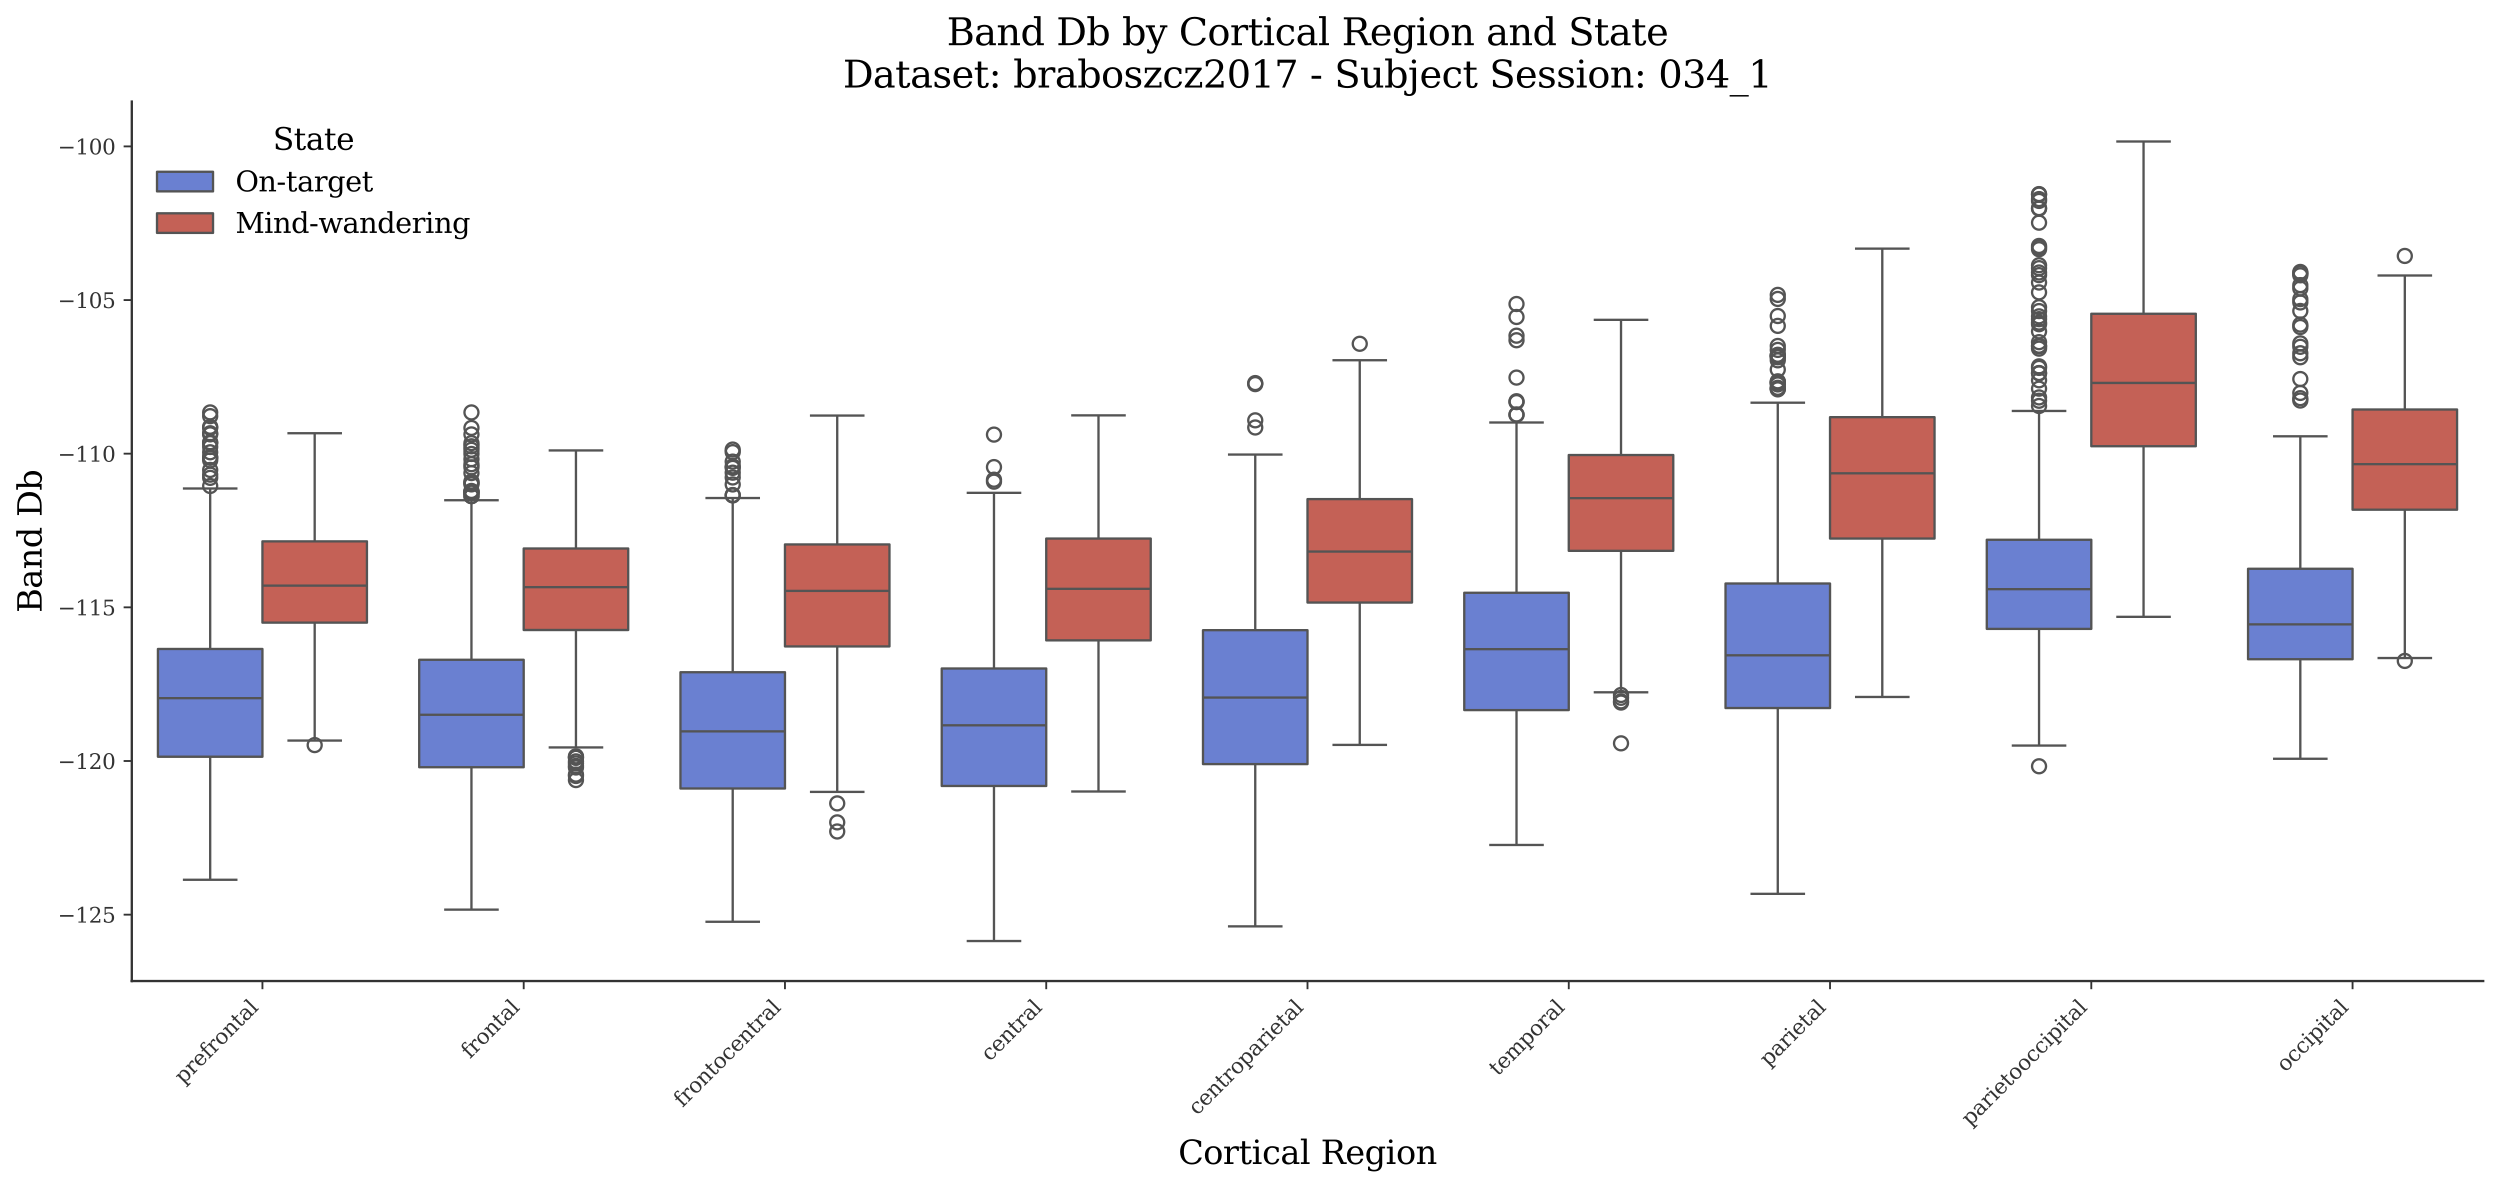 <?xml version="1.0" encoding="utf-8" standalone="no"?>
<!DOCTYPE svg PUBLIC "-//W3C//DTD SVG 1.1//EN"
  "http://www.w3.org/Graphics/SVG/1.1/DTD/svg11.dtd">
<svg xmlns:xlink="http://www.w3.org/1999/xlink" width="1071.11pt" height="509.014pt" viewBox="0 0 1071.11 509.014" xmlns="http://www.w3.org/2000/svg" version="1.1">
 <defs>
  <style type="text/css">*{stroke-linejoin: round; stroke-linecap: butt}</style>
 </defs>
 <g id="figure_1">
  <g id="patch_1">
   <path d="M 0 509.014 
L 1071.11 509.014 
L 1071.11 0 
L 0 0 
z
" style="fill: #ffffff"/>
  </g>
  <g id="axes_1">
   <g id="patch_2">
    <path d="M 56.47 420.314 
L 1063.91 420.314 
L 1063.91 43.502 
L 56.47 43.502 
z
" style="fill: #ffffff"/>
   </g>
   <g id="patch_3">
    <path d="M 112.439 -1253.877 
L 112.439 -1253.877 
L 112.439 -1253.877 
L 112.439 -1253.877 
z
" clip-path="url(#pa4032addf0)" style="fill: #6a80d1; stroke: #545454; stroke-linejoin: miter"/>
   </g>
   <g id="patch_4">
    <path d="M 112.439 -1253.877 
L 112.439 -1253.877 
L 112.439 -1253.877 
L 112.439 -1253.877 
z
" clip-path="url(#pa4032addf0)" style="fill: #c46156; stroke: #545454; stroke-linejoin: miter"/>
   </g>
   <g id="matplotlib.axis_1">
    <g id="xtick_1">
     <g id="line2d_1">
      <defs>
       <path id="m9f17f0b840" d="M 0 0 
L 0 3.5 
" style="stroke: #333333; stroke-width: 0.8"/>
      </defs>
      <g>
       <use xlink:href="#m9f17f0b840" x="112.439" y="420.314" style="fill: #333333; stroke: #333333; stroke-width: 0.8"/>
      </g>
     </g>
     <g id="text_1">
      <!-- prefrontal -->
      <g style="fill: #333333" transform="translate(78.518 464.747) rotate(-45) scale(0.09 -0.09)">
       <defs>
        <path id="DejaVuSerif-70" d="M 1313 1825 
L 1313 1497 
Q 1313 897 1542 583 
Q 1772 269 2209 269 
Q 2650 269 2876 622 
Q 3103 975 3103 1663 
Q 3103 2353 2876 2703 
Q 2650 3053 2209 3053 
Q 1772 3053 1542 2737 
Q 1313 2422 1313 1825 
z
M 738 2988 
L 184 2988 
L 184 3322 
L 1313 3322 
L 1313 2803 
Q 1481 3116 1742 3264 
Q 2003 3413 2388 3413 
Q 3000 3413 3387 2928 
Q 3775 2444 3775 1663 
Q 3775 881 3387 395 
Q 3000 -91 2388 -91 
Q 2003 -91 1742 57 
Q 1481 206 1313 519 
L 1313 -997 
L 1856 -997 
L 1856 -1331 
L 184 -1331 
L 184 -997 
L 738 -997 
L 738 2988 
z
" transform="scale(0.016)"/>
        <path id="DejaVuSerif-72" d="M 3059 3328 
L 3059 2497 
L 2728 2497 
Q 2713 2744 2591 2866 
Q 2469 2988 2234 2988 
Q 1809 2988 1582 2694 
Q 1356 2400 1356 1850 
L 1356 331 
L 2022 331 
L 2022 0 
L 263 0 
L 263 331 
L 781 331 
L 781 2994 
L 231 2994 
L 231 3322 
L 1356 3322 
L 1356 2731 
Q 1525 3078 1790 3245 
Q 2056 3413 2438 3413 
Q 2578 3413 2733 3391 
Q 2888 3369 3059 3328 
z
" transform="scale(0.016)"/>
        <path id="DejaVuSerif-65" d="M 3469 1600 
L 991 1600 
L 991 1575 
Q 991 903 1244 561 
Q 1497 219 1991 219 
Q 2369 219 2611 417 
Q 2853 616 2950 1006 
L 3413 1006 
Q 3275 459 2904 184 
Q 2534 -91 1931 -91 
Q 1203 -91 761 389 
Q 319 869 319 1663 
Q 319 2450 753 2931 
Q 1188 3413 1894 3413 
Q 2647 3413 3050 2948 
Q 3453 2484 3469 1600 
z
M 2791 1931 
Q 2772 2513 2545 2808 
Q 2319 3103 1894 3103 
Q 1497 3103 1269 2806 
Q 1041 2509 991 1931 
L 2791 1931 
z
" transform="scale(0.016)"/>
        <path id="DejaVuSerif-66" d="M 2753 4078 
L 2450 4078 
Q 2447 4313 2317 4434 
Q 2188 4556 1941 4556 
Q 1619 4556 1487 4379 
Q 1356 4203 1356 3750 
L 1356 3322 
L 2284 3322 
L 2284 2988 
L 1356 2988 
L 1356 331 
L 2094 331 
L 2094 0 
L 231 0 
L 231 331 
L 781 331 
L 781 2988 
L 231 2988 
L 231 3322 
L 781 3322 
L 781 3738 
Q 781 4294 1070 4578 
Q 1359 4863 1919 4863 
Q 2128 4863 2337 4825 
Q 2547 4788 2753 4709 
L 2753 4078 
z
" transform="scale(0.016)"/>
        <path id="DejaVuSerif-6f" d="M 1925 219 
Q 2388 219 2623 584 
Q 2859 950 2859 1663 
Q 2859 2375 2623 2739 
Q 2388 3103 1925 3103 
Q 1463 3103 1227 2739 
Q 991 2375 991 1663 
Q 991 950 1228 584 
Q 1466 219 1925 219 
z
M 1925 -91 
Q 1200 -91 759 389 
Q 319 869 319 1663 
Q 319 2456 758 2934 
Q 1197 3413 1925 3413 
Q 2653 3413 3092 2934 
Q 3531 2456 3531 1663 
Q 3531 869 3092 389 
Q 2653 -91 1925 -91 
z
" transform="scale(0.016)"/>
        <path id="DejaVuSerif-6e" d="M 263 0 
L 263 331 
L 781 331 
L 781 2988 
L 231 2988 
L 231 3322 
L 1356 3322 
L 1356 2731 
Q 1516 3069 1770 3241 
Q 2025 3413 2363 3413 
Q 2913 3413 3172 3097 
Q 3431 2781 3431 2113 
L 3431 331 
L 3944 331 
L 3944 0 
L 2356 0 
L 2356 331 
L 2853 331 
L 2853 1931 
Q 2853 2541 2703 2767 
Q 2553 2994 2175 2994 
Q 1775 2994 1565 2701 
Q 1356 2409 1356 1850 
L 1356 331 
L 1856 331 
L 1856 0 
L 263 0 
z
" transform="scale(0.016)"/>
        <path id="DejaVuSerif-74" d="M 691 2988 
L 184 2988 
L 184 3322 
L 691 3322 
L 691 4353 
L 1269 4353 
L 1269 3322 
L 2350 3322 
L 2350 2988 
L 1269 2988 
L 1269 878 
Q 1269 456 1350 337 
Q 1431 219 1650 219 
Q 1875 219 1978 351 
Q 2081 484 2088 781 
L 2522 781 
Q 2497 328 2275 118 
Q 2053 -91 1600 -91 
Q 1103 -91 897 129 
Q 691 350 691 878 
L 691 2988 
z
" transform="scale(0.016)"/>
        <path id="DejaVuSerif-61" d="M 2547 1044 
L 2547 1747 
L 1806 1747 
Q 1378 1747 1168 1562 
Q 959 1378 959 997 
Q 959 650 1171 447 
Q 1384 244 1747 244 
Q 2106 244 2326 466 
Q 2547 688 2547 1044 
z
M 3122 2075 
L 3122 331 
L 3634 331 
L 3634 0 
L 2547 0 
L 2547 359 
Q 2356 128 2106 18 
Q 1856 -91 1522 -91 
Q 969 -91 644 203 
Q 319 497 319 997 
Q 319 1513 691 1797 
Q 1063 2081 1741 2081 
L 2547 2081 
L 2547 2309 
Q 2547 2688 2317 2895 
Q 2088 3103 1672 3103 
Q 1328 3103 1125 2947 
Q 922 2791 872 2484 
L 575 2484 
L 575 3156 
Q 875 3284 1158 3348 
Q 1441 3413 1709 3413 
Q 2400 3413 2761 3070 
Q 3122 2728 3122 2075 
z
" transform="scale(0.016)"/>
        <path id="DejaVuSerif-6c" d="M 1313 331 
L 1856 331 
L 1856 0 
L 184 0 
L 184 331 
L 738 331 
L 738 4531 
L 184 4531 
L 184 4863 
L 1313 4863 
L 1313 331 
z
" transform="scale(0.016)"/>
       </defs>
       <use xlink:href="#DejaVuSerif-70"/>
       <use xlink:href="#DejaVuSerif-72" transform="translate(64.014 0)"/>
       <use xlink:href="#DejaVuSerif-65" transform="translate(111.816 0)"/>
       <use xlink:href="#DejaVuSerif-66" transform="translate(170.996 0)"/>
       <use xlink:href="#DejaVuSerif-72" transform="translate(208.008 0)"/>
       <use xlink:href="#DejaVuSerif-6f" transform="translate(255.811 0)"/>
       <use xlink:href="#DejaVuSerif-6e" transform="translate(316.016 0)"/>
       <use xlink:href="#DejaVuSerif-74" transform="translate(380.42 0)"/>
       <use xlink:href="#DejaVuSerif-61" transform="translate(420.605 0)"/>
       <use xlink:href="#DejaVuSerif-6c" transform="translate(480.225 0)"/>
      </g>
     </g>
    </g>
    <g id="xtick_2">
     <g id="line2d_2">
      <g>
       <use xlink:href="#m9f17f0b840" x="224.377" y="420.314" style="fill: #333333; stroke: #333333; stroke-width: 0.8"/>
      </g>
     </g>
     <g id="text_2">
      <!-- frontal -->
      <g style="fill: #333333" transform="translate(201.338 453.865) rotate(-45) scale(0.09 -0.09)">
       <use xlink:href="#DejaVuSerif-66"/>
       <use xlink:href="#DejaVuSerif-72" transform="translate(37.012 0)"/>
       <use xlink:href="#DejaVuSerif-6f" transform="translate(84.814 0)"/>
       <use xlink:href="#DejaVuSerif-6e" transform="translate(145.02 0)"/>
       <use xlink:href="#DejaVuSerif-74" transform="translate(209.424 0)"/>
       <use xlink:href="#DejaVuSerif-61" transform="translate(249.609 0)"/>
       <use xlink:href="#DejaVuSerif-6c" transform="translate(309.229 0)"/>
      </g>
     </g>
    </g>
    <g id="xtick_3">
     <g id="line2d_3">
      <g>
       <use xlink:href="#m9f17f0b840" x="336.314" y="420.314" style="fill: #333333; stroke: #333333; stroke-width: 0.8"/>
      </g>
     </g>
     <g id="text_3">
      <!-- frontocentral -->
      <g style="fill: #333333" transform="translate(292.416 474.725) rotate(-45) scale(0.09 -0.09)">
       <defs>
        <path id="DejaVuSerif-63" d="M 3291 997 
Q 3169 466 2822 187 
Q 2475 -91 1925 -91 
Q 1200 -91 759 389 
Q 319 869 319 1663 
Q 319 2459 759 2936 
Q 1200 3413 1925 3413 
Q 2241 3413 2553 3339 
Q 2866 3266 3181 3116 
L 3181 2266 
L 2847 2266 
Q 2781 2703 2561 2903 
Q 2341 3103 1931 3103 
Q 1466 3103 1228 2742 
Q 991 2381 991 1663 
Q 991 944 1227 581 
Q 1463 219 1931 219 
Q 2303 219 2525 412 
Q 2747 606 2828 997 
L 3291 997 
z
" transform="scale(0.016)"/>
       </defs>
       <use xlink:href="#DejaVuSerif-66"/>
       <use xlink:href="#DejaVuSerif-72" transform="translate(37.012 0)"/>
       <use xlink:href="#DejaVuSerif-6f" transform="translate(84.814 0)"/>
       <use xlink:href="#DejaVuSerif-6e" transform="translate(145.02 0)"/>
       <use xlink:href="#DejaVuSerif-74" transform="translate(209.424 0)"/>
       <use xlink:href="#DejaVuSerif-6f" transform="translate(249.609 0)"/>
       <use xlink:href="#DejaVuSerif-63" transform="translate(309.814 0)"/>
       <use xlink:href="#DejaVuSerif-65" transform="translate(365.82 0)"/>
       <use xlink:href="#DejaVuSerif-6e" transform="translate(425 0)"/>
       <use xlink:href="#DejaVuSerif-74" transform="translate(489.404 0)"/>
       <use xlink:href="#DejaVuSerif-72" transform="translate(529.59 0)"/>
       <use xlink:href="#DejaVuSerif-61" transform="translate(577.393 0)"/>
       <use xlink:href="#DejaVuSerif-6c" transform="translate(637.012 0)"/>
      </g>
     </g>
    </g>
    <g id="xtick_4">
     <g id="line2d_4">
      <g>
       <use xlink:href="#m9f17f0b840" x="448.252" y="420.314" style="fill: #333333; stroke: #333333; stroke-width: 0.8"/>
      </g>
     </g>
     <g id="text_4">
      <!-- central -->
      <g style="fill: #333333" transform="translate(424.07 455.008) rotate(-45) scale(0.09 -0.09)">
       <use xlink:href="#DejaVuSerif-63"/>
       <use xlink:href="#DejaVuSerif-65" transform="translate(56.006 0)"/>
       <use xlink:href="#DejaVuSerif-6e" transform="translate(115.186 0)"/>
       <use xlink:href="#DejaVuSerif-74" transform="translate(179.59 0)"/>
       <use xlink:href="#DejaVuSerif-72" transform="translate(219.775 0)"/>
       <use xlink:href="#DejaVuSerif-61" transform="translate(267.578 0)"/>
       <use xlink:href="#DejaVuSerif-6c" transform="translate(327.197 0)"/>
      </g>
     </g>
    </g>
    <g id="xtick_5">
     <g id="line2d_5">
      <g>
       <use xlink:href="#m9f17f0b840" x="560.19" y="420.314" style="fill: #333333; stroke: #333333; stroke-width: 0.8"/>
      </g>
     </g>
     <g id="text_5">
      <!-- centroparietal -->
      <g style="fill: #333333" transform="translate(512.907 478.11) rotate(-45) scale(0.09 -0.09)">
       <defs>
        <path id="DejaVuSerif-69" d="M 622 4353 
Q 622 4497 726 4603 
Q 831 4709 978 4709 
Q 1122 4709 1226 4603 
Q 1331 4497 1331 4353 
Q 1331 4206 1228 4103 
Q 1125 4000 978 4000 
Q 831 4000 726 4103 
Q 622 4206 622 4353 
z
M 1356 331 
L 1900 331 
L 1900 0 
L 231 0 
L 231 331 
L 781 331 
L 781 2988 
L 231 2988 
L 231 3322 
L 1356 3322 
L 1356 331 
z
" transform="scale(0.016)"/>
       </defs>
       <use xlink:href="#DejaVuSerif-63"/>
       <use xlink:href="#DejaVuSerif-65" transform="translate(56.006 0)"/>
       <use xlink:href="#DejaVuSerif-6e" transform="translate(115.186 0)"/>
       <use xlink:href="#DejaVuSerif-74" transform="translate(179.59 0)"/>
       <use xlink:href="#DejaVuSerif-72" transform="translate(219.775 0)"/>
       <use xlink:href="#DejaVuSerif-6f" transform="translate(267.578 0)"/>
       <use xlink:href="#DejaVuSerif-70" transform="translate(327.783 0)"/>
       <use xlink:href="#DejaVuSerif-61" transform="translate(391.797 0)"/>
       <use xlink:href="#DejaVuSerif-72" transform="translate(451.416 0)"/>
       <use xlink:href="#DejaVuSerif-69" transform="translate(499.219 0)"/>
       <use xlink:href="#DejaVuSerif-65" transform="translate(531.201 0)"/>
       <use xlink:href="#DejaVuSerif-74" transform="translate(590.381 0)"/>
       <use xlink:href="#DejaVuSerif-61" transform="translate(630.566 0)"/>
       <use xlink:href="#DejaVuSerif-6c" transform="translate(690.186 0)"/>
      </g>
     </g>
    </g>
    <g id="xtick_6">
     <g id="line2d_6">
      <g>
       <use xlink:href="#m9f17f0b840" x="672.128" y="420.314" style="fill: #333333; stroke: #333333; stroke-width: 0.8"/>
      </g>
     </g>
     <g id="text_6">
      <!-- temporal -->
      <g style="fill: #333333" transform="translate(641.668 461.286) rotate(-45) scale(0.09 -0.09)">
       <defs>
        <path id="DejaVuSerif-6d" d="M 3316 2675 
Q 3481 3041 3739 3227 
Q 3997 3413 4341 3413 
Q 4863 3413 5119 3089 
Q 5375 2766 5375 2113 
L 5375 331 
L 5894 331 
L 5894 0 
L 4300 0 
L 4300 331 
L 4800 331 
L 4800 2047 
Q 4800 2556 4650 2772 
Q 4500 2988 4153 2988 
Q 3769 2988 3567 2697 
Q 3366 2406 3366 1850 
L 3366 331 
L 3866 331 
L 3866 0 
L 2291 0 
L 2291 331 
L 2791 331 
L 2791 2069 
Q 2791 2566 2641 2777 
Q 2491 2988 2144 2988 
Q 1759 2988 1557 2697 
Q 1356 2406 1356 1850 
L 1356 331 
L 1856 331 
L 1856 0 
L 263 0 
L 263 331 
L 781 331 
L 781 2994 
L 231 2994 
L 231 3322 
L 1356 3322 
L 1356 2731 
Q 1516 3063 1762 3238 
Q 2009 3413 2322 3413 
Q 2709 3413 2968 3220 
Q 3228 3028 3316 2675 
z
" transform="scale(0.016)"/>
       </defs>
       <use xlink:href="#DejaVuSerif-74"/>
       <use xlink:href="#DejaVuSerif-65" transform="translate(40.186 0)"/>
       <use xlink:href="#DejaVuSerif-6d" transform="translate(99.365 0)"/>
       <use xlink:href="#DejaVuSerif-70" transform="translate(194.189 0)"/>
       <use xlink:href="#DejaVuSerif-6f" transform="translate(258.203 0)"/>
       <use xlink:href="#DejaVuSerif-72" transform="translate(318.408 0)"/>
       <use xlink:href="#DejaVuSerif-61" transform="translate(366.211 0)"/>
       <use xlink:href="#DejaVuSerif-6c" transform="translate(425.83 0)"/>
      </g>
     </g>
    </g>
    <g id="xtick_7">
     <g id="line2d_7">
      <g>
       <use xlink:href="#m9f17f0b840" x="784.065" y="420.314" style="fill: #333333; stroke: #333333; stroke-width: 0.8"/>
      </g>
     </g>
     <g id="text_7">
      <!-- parietal -->
      <g style="fill: #333333" transform="translate(757.642 457.25) rotate(-45) scale(0.09 -0.09)">
       <use xlink:href="#DejaVuSerif-70"/>
       <use xlink:href="#DejaVuSerif-61" transform="translate(64.014 0)"/>
       <use xlink:href="#DejaVuSerif-72" transform="translate(123.633 0)"/>
       <use xlink:href="#DejaVuSerif-69" transform="translate(171.436 0)"/>
       <use xlink:href="#DejaVuSerif-65" transform="translate(203.418 0)"/>
       <use xlink:href="#DejaVuSerif-74" transform="translate(262.598 0)"/>
       <use xlink:href="#DejaVuSerif-61" transform="translate(302.783 0)"/>
       <use xlink:href="#DejaVuSerif-6c" transform="translate(362.402 0)"/>
      </g>
     </g>
    </g>
    <g id="xtick_8">
     <g id="line2d_8">
      <g>
       <use xlink:href="#m9f17f0b840" x="896.003" y="420.314" style="fill: #333333; stroke: #333333; stroke-width: 0.8"/>
      </g>
     </g>
     <g id="text_8">
      <!-- parietooccipital -->
      <g style="fill: #333333" transform="translate(844.087 482.742) rotate(-45) scale(0.09 -0.09)">
       <use xlink:href="#DejaVuSerif-70"/>
       <use xlink:href="#DejaVuSerif-61" transform="translate(64.014 0)"/>
       <use xlink:href="#DejaVuSerif-72" transform="translate(123.633 0)"/>
       <use xlink:href="#DejaVuSerif-69" transform="translate(171.436 0)"/>
       <use xlink:href="#DejaVuSerif-65" transform="translate(203.418 0)"/>
       <use xlink:href="#DejaVuSerif-74" transform="translate(262.598 0)"/>
       <use xlink:href="#DejaVuSerif-6f" transform="translate(302.783 0)"/>
       <use xlink:href="#DejaVuSerif-6f" transform="translate(362.988 0)"/>
       <use xlink:href="#DejaVuSerif-63" transform="translate(423.193 0)"/>
       <use xlink:href="#DejaVuSerif-63" transform="translate(479.199 0)"/>
       <use xlink:href="#DejaVuSerif-69" transform="translate(535.205 0)"/>
       <use xlink:href="#DejaVuSerif-70" transform="translate(567.188 0)"/>
       <use xlink:href="#DejaVuSerif-69" transform="translate(631.201 0)"/>
       <use xlink:href="#DejaVuSerif-74" transform="translate(663.184 0)"/>
       <use xlink:href="#DejaVuSerif-61" transform="translate(703.369 0)"/>
       <use xlink:href="#DejaVuSerif-6c" transform="translate(762.988 0)"/>
      </g>
     </g>
    </g>
    <g id="xtick_9">
     <g id="line2d_9">
      <g>
       <use xlink:href="#m9f17f0b840" x="1007.941" y="420.314" style="fill: #333333; stroke: #333333; stroke-width: 0.8"/>
      </g>
     </g>
     <g id="text_9">
      <!-- occipital -->
      <g style="fill: #333333" transform="translate(979.126 459.641) rotate(-45) scale(0.09 -0.09)">
       <use xlink:href="#DejaVuSerif-6f"/>
       <use xlink:href="#DejaVuSerif-63" transform="translate(60.205 0)"/>
       <use xlink:href="#DejaVuSerif-63" transform="translate(116.211 0)"/>
       <use xlink:href="#DejaVuSerif-69" transform="translate(172.217 0)"/>
       <use xlink:href="#DejaVuSerif-70" transform="translate(204.199 0)"/>
       <use xlink:href="#DejaVuSerif-69" transform="translate(268.213 0)"/>
       <use xlink:href="#DejaVuSerif-74" transform="translate(300.195 0)"/>
       <use xlink:href="#DejaVuSerif-61" transform="translate(340.381 0)"/>
       <use xlink:href="#DejaVuSerif-6c" transform="translate(400 0)"/>
      </g>
     </g>
    </g>
    <g id="text_10">
     <!-- Cortical Region -->
     <g transform="translate(504.808 498.704) scale(0.14 -0.14)">
      <defs>
       <path id="DejaVuSerif-43" d="M 4513 1234 
Q 4306 581 3820 245 
Q 3334 -91 2591 -91 
Q 2134 -91 1743 65 
Q 1353 222 1050 525 
Q 700 875 529 1320 
Q 359 1766 359 2328 
Q 359 3416 987 4083 
Q 1616 4750 2644 4750 
Q 3025 4750 3456 4650 
Q 3888 4550 4384 4347 
L 4384 3272 
L 4031 3272 
Q 3916 3859 3567 4137 
Q 3219 4416 2591 4416 
Q 1844 4416 1459 3886 
Q 1075 3356 1075 2328 
Q 1075 1303 1459 773 
Q 1844 244 2591 244 
Q 3113 244 3450 492 
Q 3788 741 3938 1234 
L 4513 1234 
z
" transform="scale(0.016)"/>
       <path id="DejaVuSerif-20" transform="scale(0.016)"/>
       <path id="DejaVuSerif-52" d="M 3066 2316 
Q 3284 2256 3442 2114 
Q 3600 1972 3725 1716 
L 4403 331 
L 4972 331 
L 4972 0 
L 3872 0 
L 3144 1484 
Q 2934 1916 2759 2042 
Q 2584 2169 2278 2169 
L 1581 2169 
L 1581 331 
L 2241 331 
L 2241 0 
L 353 0 
L 353 331 
L 947 331 
L 947 4331 
L 353 4331 
L 353 4666 
L 2719 4666 
Q 3400 4666 3770 4341 
Q 4141 4016 4141 3419 
Q 4141 2938 3870 2661 
Q 3600 2384 3066 2316 
z
M 1581 2503 
L 2503 2503 
Q 2975 2503 3200 2726 
Q 3425 2950 3425 3419 
Q 3425 3888 3200 4109 
Q 2975 4331 2503 4331 
L 1581 4331 
L 1581 2503 
z
" transform="scale(0.016)"/>
       <path id="DejaVuSerif-67" d="M 3359 2988 
L 3359 72 
Q 3359 -644 2965 -1033 
Q 2572 -1422 1844 -1422 
Q 1516 -1422 1216 -1362 
Q 916 -1303 641 -1184 
L 641 -488 
L 941 -488 
Q 997 -813 1206 -963 
Q 1416 -1113 1806 -1113 
Q 2313 -1113 2548 -827 
Q 2784 -541 2784 72 
L 2784 519 
Q 2616 206 2355 57 
Q 2094 -91 1709 -91 
Q 1097 -91 708 395 
Q 319 881 319 1663 
Q 319 2444 706 2928 
Q 1094 3413 1709 3413 
Q 2094 3413 2355 3264 
Q 2616 3116 2784 2803 
L 2784 3322 
L 3909 3322 
L 3909 2988 
L 3359 2988 
z
M 2784 1825 
Q 2784 2422 2554 2737 
Q 2325 3053 1888 3053 
Q 1444 3053 1217 2703 
Q 991 2353 991 1663 
Q 991 975 1217 622 
Q 1444 269 1888 269 
Q 2325 269 2554 583 
Q 2784 897 2784 1497 
L 2784 1825 
z
" transform="scale(0.016)"/>
      </defs>
      <use xlink:href="#DejaVuSerif-43"/>
      <use xlink:href="#DejaVuSerif-6f" transform="translate(76.514 0)"/>
      <use xlink:href="#DejaVuSerif-72" transform="translate(136.719 0)"/>
      <use xlink:href="#DejaVuSerif-74" transform="translate(184.521 0)"/>
      <use xlink:href="#DejaVuSerif-69" transform="translate(224.707 0)"/>
      <use xlink:href="#DejaVuSerif-63" transform="translate(256.689 0)"/>
      <use xlink:href="#DejaVuSerif-61" transform="translate(312.695 0)"/>
      <use xlink:href="#DejaVuSerif-6c" transform="translate(372.314 0)"/>
      <use xlink:href="#DejaVuSerif-20" transform="translate(404.297 0)"/>
      <use xlink:href="#DejaVuSerif-52" transform="translate(436.084 0)"/>
      <use xlink:href="#DejaVuSerif-65" transform="translate(511.377 0)"/>
      <use xlink:href="#DejaVuSerif-67" transform="translate(570.557 0)"/>
      <use xlink:href="#DejaVuSerif-69" transform="translate(634.57 0)"/>
      <use xlink:href="#DejaVuSerif-6f" transform="translate(666.553 0)"/>
      <use xlink:href="#DejaVuSerif-6e" transform="translate(726.758 0)"/>
     </g>
    </g>
   </g>
   <g id="matplotlib.axis_2">
    <g id="ytick_1">
     <g id="line2d_10">
      <defs>
       <path id="medec3607c9" d="M 0 0 
L -3.5 0 
" style="stroke: #333333; stroke-width: 0.8"/>
      </defs>
      <g>
       <use xlink:href="#medec3607c9" x="56.47" y="391.875" style="fill: #333333; stroke: #333333; stroke-width: 0.8"/>
      </g>
     </g>
     <g id="text_11">
      <!-- −125 -->
      <g style="fill: #333333" transform="translate(24.749 395.295) scale(0.09 -0.09)">
       <defs>
        <path id="DejaVuSerif-2212" d="M 678 2259 
L 4684 2259 
L 4684 1753 
L 678 1753 
L 678 2259 
z
" transform="scale(0.016)"/>
        <path id="DejaVuSerif-31" d="M 909 0 
L 909 331 
L 1722 331 
L 1722 4213 
L 781 3603 
L 781 4013 
L 1919 4750 
L 2350 4750 
L 2350 331 
L 3163 331 
L 3163 0 
L 909 0 
z
" transform="scale(0.016)"/>
        <path id="DejaVuSerif-32" d="M 819 3553 
L 469 3553 
L 469 4384 
Q 803 4563 1142 4656 
Q 1481 4750 1806 4750 
Q 2534 4750 2956 4397 
Q 3378 4044 3378 3438 
Q 3378 2753 2422 1800 
Q 2347 1728 2309 1691 
L 1131 513 
L 3078 513 
L 3078 1088 
L 3444 1088 
L 3444 0 
L 434 0 
L 434 341 
L 1850 1753 
Q 2319 2222 2519 2614 
Q 2719 3006 2719 3438 
Q 2719 3909 2473 4175 
Q 2228 4441 1797 4441 
Q 1350 4441 1106 4219 
Q 863 3997 819 3553 
z
" transform="scale(0.016)"/>
        <path id="DejaVuSerif-35" d="M 3219 4666 
L 3219 4153 
L 1081 4153 
L 1081 2816 
Q 1244 2928 1461 2984 
Q 1678 3041 1947 3041 
Q 2703 3041 3140 2622 
Q 3578 2203 3578 1478 
Q 3578 738 3136 323 
Q 2694 -91 1894 -91 
Q 1572 -91 1234 -12 
Q 897 66 544 225 
L 544 1131 
L 897 1131 
Q 925 688 1179 453 
Q 1434 219 1894 219 
Q 2388 219 2653 544 
Q 2919 869 2919 1478 
Q 2919 2084 2655 2407 
Q 2391 2731 1894 2731 
Q 1613 2731 1398 2631 
Q 1184 2531 1019 2322 
L 750 2322 
L 750 4666 
L 3219 4666 
z
" transform="scale(0.016)"/>
       </defs>
       <use xlink:href="#DejaVuSerif-2212"/>
       <use xlink:href="#DejaVuSerif-31" transform="translate(83.789 0)"/>
       <use xlink:href="#DejaVuSerif-32" transform="translate(147.412 0)"/>
       <use xlink:href="#DejaVuSerif-35" transform="translate(211.035 0)"/>
      </g>
     </g>
    </g>
    <g id="ytick_2">
     <g id="line2d_11">
      <g>
       <use xlink:href="#medec3607c9" x="56.47" y="326.045" style="fill: #333333; stroke: #333333; stroke-width: 0.8"/>
      </g>
     </g>
     <g id="text_12">
      <!-- −120 -->
      <g style="fill: #333333" transform="translate(24.749 329.465) scale(0.09 -0.09)">
       <defs>
        <path id="DejaVuSerif-30" d="M 2034 219 
Q 2513 219 2750 744 
Q 2988 1269 2988 2328 
Q 2988 3391 2750 3916 
Q 2513 4441 2034 4441 
Q 1556 4441 1318 3916 
Q 1081 3391 1081 2328 
Q 1081 1269 1318 744 
Q 1556 219 2034 219 
z
M 2034 -91 
Q 1275 -91 848 546 
Q 422 1184 422 2328 
Q 422 3475 848 4112 
Q 1275 4750 2034 4750 
Q 2797 4750 3222 4112 
Q 3647 3475 3647 2328 
Q 3647 1184 3222 546 
Q 2797 -91 2034 -91 
z
" transform="scale(0.016)"/>
       </defs>
       <use xlink:href="#DejaVuSerif-2212"/>
       <use xlink:href="#DejaVuSerif-31" transform="translate(83.789 0)"/>
       <use xlink:href="#DejaVuSerif-32" transform="translate(147.412 0)"/>
       <use xlink:href="#DejaVuSerif-30" transform="translate(211.035 0)"/>
      </g>
     </g>
    </g>
    <g id="ytick_3">
     <g id="line2d_12">
      <g>
       <use xlink:href="#medec3607c9" x="56.47" y="260.215" style="fill: #333333; stroke: #333333; stroke-width: 0.8"/>
      </g>
     </g>
     <g id="text_13">
      <!-- −115 -->
      <g style="fill: #333333" transform="translate(24.749 263.635) scale(0.09 -0.09)">
       <use xlink:href="#DejaVuSerif-2212"/>
       <use xlink:href="#DejaVuSerif-31" transform="translate(83.789 0)"/>
       <use xlink:href="#DejaVuSerif-31" transform="translate(147.412 0)"/>
       <use xlink:href="#DejaVuSerif-35" transform="translate(211.035 0)"/>
      </g>
     </g>
    </g>
    <g id="ytick_4">
     <g id="line2d_13">
      <g>
       <use xlink:href="#medec3607c9" x="56.47" y="194.385" style="fill: #333333; stroke: #333333; stroke-width: 0.8"/>
      </g>
     </g>
     <g id="text_14">
      <!-- −110 -->
      <g style="fill: #333333" transform="translate(24.749 197.804) scale(0.09 -0.09)">
       <use xlink:href="#DejaVuSerif-2212"/>
       <use xlink:href="#DejaVuSerif-31" transform="translate(83.789 0)"/>
       <use xlink:href="#DejaVuSerif-31" transform="translate(147.412 0)"/>
       <use xlink:href="#DejaVuSerif-30" transform="translate(211.035 0)"/>
      </g>
     </g>
    </g>
    <g id="ytick_5">
     <g id="line2d_14">
      <g>
       <use xlink:href="#medec3607c9" x="56.47" y="128.555" style="fill: #333333; stroke: #333333; stroke-width: 0.8"/>
      </g>
     </g>
     <g id="text_15">
      <!-- −105 -->
      <g style="fill: #333333" transform="translate(24.749 131.974) scale(0.09 -0.09)">
       <use xlink:href="#DejaVuSerif-2212"/>
       <use xlink:href="#DejaVuSerif-31" transform="translate(83.789 0)"/>
       <use xlink:href="#DejaVuSerif-30" transform="translate(147.412 0)"/>
       <use xlink:href="#DejaVuSerif-35" transform="translate(211.035 0)"/>
      </g>
     </g>
    </g>
    <g id="ytick_6">
     <g id="line2d_15">
      <g>
       <use xlink:href="#medec3607c9" x="56.47" y="62.725" style="fill: #333333; stroke: #333333; stroke-width: 0.8"/>
      </g>
     </g>
     <g id="text_16">
      <!-- −100 -->
      <g style="fill: #333333" transform="translate(24.749 66.144) scale(0.09 -0.09)">
       <use xlink:href="#DejaVuSerif-2212"/>
       <use xlink:href="#DejaVuSerif-31" transform="translate(83.789 0)"/>
       <use xlink:href="#DejaVuSerif-30" transform="translate(147.412 0)"/>
       <use xlink:href="#DejaVuSerif-30" transform="translate(211.035 0)"/>
      </g>
     </g>
    </g>
    <g id="text_17">
     <!-- Band Db -->
     <g transform="translate(17.838 262.533) rotate(-90) scale(0.14 -0.14)">
      <defs>
       <path id="DejaVuSerif-42" d="M 1581 331 
L 2516 331 
Q 3078 331 3337 575 
Q 3597 819 3597 1350 
Q 3597 1878 3339 2120 
Q 3081 2363 2516 2363 
L 1581 2363 
L 1581 331 
z
M 1581 2694 
L 2375 2694 
Q 2888 2694 3123 2891 
Q 3359 3088 3359 3513 
Q 3359 3941 3123 4136 
Q 2888 4331 2375 4331 
L 1581 4331 
L 1581 2694 
z
M 353 0 
L 353 331 
L 947 331 
L 947 4331 
L 353 4331 
L 353 4666 
L 2656 4666 
Q 3363 4666 3720 4377 
Q 4078 4088 4078 3513 
Q 4078 3097 3829 2850 
Q 3581 2603 3103 2547 
Q 3697 2472 4005 2167 
Q 4313 1863 4313 1350 
Q 4313 656 3875 328 
Q 3438 0 2509 0 
L 353 0 
z
" transform="scale(0.016)"/>
       <path id="DejaVuSerif-64" d="M 3359 331 
L 3909 331 
L 3909 0 
L 2784 0 
L 2784 519 
Q 2616 206 2355 57 
Q 2094 -91 1709 -91 
Q 1097 -91 708 395 
Q 319 881 319 1663 
Q 319 2444 706 2928 
Q 1094 3413 1709 3413 
Q 2094 3413 2355 3264 
Q 2616 3116 2784 2803 
L 2784 4531 
L 2241 4531 
L 2241 4863 
L 3359 4863 
L 3359 331 
z
M 2784 1497 
L 2784 1825 
Q 2784 2422 2554 2737 
Q 2325 3053 1888 3053 
Q 1444 3053 1217 2703 
Q 991 2353 991 1663 
Q 991 975 1217 622 
Q 1444 269 1888 269 
Q 2325 269 2554 583 
Q 2784 897 2784 1497 
z
" transform="scale(0.016)"/>
       <path id="DejaVuSerif-44" d="M 1581 331 
L 2163 331 
Q 3072 331 3558 850 
Q 4044 1369 4044 2338 
Q 4044 3306 3559 3818 
Q 3075 4331 2163 4331 
L 1581 4331 
L 1581 331 
z
M 353 0 
L 353 331 
L 947 331 
L 947 4331 
L 353 4331 
L 353 4666 
L 2209 4666 
Q 3416 4666 4089 4050 
Q 4763 3434 4763 2338 
Q 4763 1238 4088 619 
Q 3413 0 2209 0 
L 353 0 
z
" transform="scale(0.016)"/>
       <path id="DejaVuSerif-62" d="M 738 331 
L 738 4531 
L 184 4531 
L 184 4863 
L 1313 4863 
L 1313 2803 
Q 1481 3116 1742 3264 
Q 2003 3413 2388 3413 
Q 3000 3413 3387 2928 
Q 3775 2444 3775 1663 
Q 3775 881 3387 395 
Q 3000 -91 2388 -91 
Q 2003 -91 1742 57 
Q 1481 206 1313 519 
L 1313 0 
L 184 0 
L 184 331 
L 738 331 
z
M 1313 1497 
Q 1313 897 1542 583 
Q 1772 269 2209 269 
Q 2650 269 2876 622 
Q 3103 975 3103 1663 
Q 3103 2353 2876 2703 
Q 2650 3053 2209 3053 
Q 1772 3053 1542 2737 
Q 1313 2422 1313 1825 
L 1313 1497 
z
" transform="scale(0.016)"/>
      </defs>
      <use xlink:href="#DejaVuSerif-42"/>
      <use xlink:href="#DejaVuSerif-61" transform="translate(73.486 0)"/>
      <use xlink:href="#DejaVuSerif-6e" transform="translate(133.105 0)"/>
      <use xlink:href="#DejaVuSerif-64" transform="translate(197.51 0)"/>
      <use xlink:href="#DejaVuSerif-20" transform="translate(261.523 0)"/>
      <use xlink:href="#DejaVuSerif-44" transform="translate(293.311 0)"/>
      <use xlink:href="#DejaVuSerif-62" transform="translate(373.486 0)"/>
     </g>
    </g>
   </g>
   <g id="patch_5">
    <path d="M 67.664 324.218 
L 112.439 324.218 
L 112.439 278.053 
L 67.664 278.053 
L 67.664 324.218 
z
" clip-path="url(#pa4032addf0)" style="fill: #6a80d1; stroke: #545454; stroke-linejoin: miter"/>
   </g>
   <g id="line2d_16">
    <path d="M 90.051 324.218 
L 90.051 376.92 
" clip-path="url(#pa4032addf0)" style="fill: none; stroke: #545454"/>
   </g>
   <g id="line2d_17">
    <path d="M 90.051 278.053 
L 90.051 209.302 
" clip-path="url(#pa4032addf0)" style="fill: none; stroke: #545454"/>
   </g>
   <g id="line2d_18">
    <path d="M 78.857 376.92 
L 101.245 376.92 
" clip-path="url(#pa4032addf0)" style="fill: none; stroke: #545454; stroke-linecap: square"/>
   </g>
   <g id="line2d_19">
    <path d="M 78.857 209.302 
L 101.245 209.302 
" clip-path="url(#pa4032addf0)" style="fill: none; stroke: #545454; stroke-linecap: square"/>
   </g>
   <g id="line2d_20">
    <defs>
     <path id="md823ab9655" d="M 0 3 
C 0.796 3 1.559 2.684 2.121 2.121 
C 2.684 1.559 3 0.796 3 0 
C 3 -0.796 2.684 -1.559 2.121 -2.121 
C 1.559 -2.684 0.796 -3 0 -3 
C -0.796 -3 -1.559 -2.684 -2.121 -2.121 
C -2.684 -1.559 -3 -0.796 -3 0 
C -3 0.796 -2.684 1.559 -2.121 2.121 
C -1.559 2.684 -0.796 3 0 3 
z
" style="stroke: #545454"/>
    </defs>
    <g clip-path="url(#pa4032addf0)">
     <use xlink:href="#md823ab9655" x="90.051" y="189.451" style="fill-opacity: 0; stroke: #545454"/>
     <use xlink:href="#md823ab9655" x="90.051" y="204.732" style="fill-opacity: 0; stroke: #545454"/>
     <use xlink:href="#md823ab9655" x="90.051" y="208.212" style="fill-opacity: 0; stroke: #545454"/>
     <use xlink:href="#md823ab9655" x="90.051" y="183.334" style="fill-opacity: 0; stroke: #545454"/>
     <use xlink:href="#md823ab9655" x="90.051" y="178.304" style="fill-opacity: 0; stroke: #545454"/>
     <use xlink:href="#md823ab9655" x="90.051" y="176.697" style="fill-opacity: 0; stroke: #545454"/>
     <use xlink:href="#md823ab9655" x="90.051" y="186.098" style="fill-opacity: 0; stroke: #545454"/>
     <use xlink:href="#md823ab9655" x="90.051" y="196.137" style="fill-opacity: 0; stroke: #545454"/>
     <use xlink:href="#md823ab9655" x="90.051" y="203.363" style="fill-opacity: 0; stroke: #545454"/>
     <use xlink:href="#md823ab9655" x="90.051" y="195.795" style="fill-opacity: 0; stroke: #545454"/>
     <use xlink:href="#md823ab9655" x="90.051" y="197.241" style="fill-opacity: 0; stroke: #545454"/>
     <use xlink:href="#md823ab9655" x="90.051" y="201.345" style="fill-opacity: 0; stroke: #545454"/>
     <use xlink:href="#md823ab9655" x="90.051" y="191.503" style="fill-opacity: 0; stroke: #545454"/>
     <use xlink:href="#md823ab9655" x="90.051" y="182.834" style="fill-opacity: 0; stroke: #545454"/>
     <use xlink:href="#md823ab9655" x="90.051" y="185.623" style="fill-opacity: 0; stroke: #545454"/>
     <use xlink:href="#md823ab9655" x="90.051" y="189.86" style="fill-opacity: 0; stroke: #545454"/>
     <use xlink:href="#md823ab9655" x="90.051" y="193.776" style="fill-opacity: 0; stroke: #545454"/>
    </g>
   </g>
   <g id="patch_6">
    <path d="M 179.601 328.712 
L 224.377 328.712 
L 224.377 282.681 
L 179.601 282.681 
L 179.601 328.712 
z
" clip-path="url(#pa4032addf0)" style="fill: #6a80d1; stroke: #545454; stroke-linejoin: miter"/>
   </g>
   <g id="line2d_21">
    <path d="M 201.989 328.712 
L 201.989 389.737 
" clip-path="url(#pa4032addf0)" style="fill: none; stroke: #545454"/>
   </g>
   <g id="line2d_22">
    <path d="M 201.989 282.681 
L 201.989 214.326 
" clip-path="url(#pa4032addf0)" style="fill: none; stroke: #545454"/>
   </g>
   <g id="line2d_23">
    <path d="M 190.795 389.737 
L 213.183 389.737 
" clip-path="url(#pa4032addf0)" style="fill: none; stroke: #545454; stroke-linecap: square"/>
   </g>
   <g id="line2d_24">
    <path d="M 190.795 214.326 
L 213.183 214.326 
" clip-path="url(#pa4032addf0)" style="fill: none; stroke: #545454; stroke-linecap: square"/>
   </g>
   <g id="line2d_25">
    <g clip-path="url(#pa4032addf0)">
     <use xlink:href="#md823ab9655" x="201.989" y="198.885" style="fill-opacity: 0; stroke: #545454"/>
     <use xlink:href="#md823ab9655" x="201.989" y="200.238" style="fill-opacity: 0; stroke: #545454"/>
     <use xlink:href="#md823ab9655" x="201.989" y="210.997" style="fill-opacity: 0; stroke: #545454"/>
     <use xlink:href="#md823ab9655" x="201.989" y="206.305" style="fill-opacity: 0; stroke: #545454"/>
     <use xlink:href="#md823ab9655" x="201.989" y="196.72" style="fill-opacity: 0; stroke: #545454"/>
     <use xlink:href="#md823ab9655" x="201.989" y="183.348" style="fill-opacity: 0; stroke: #545454"/>
     <use xlink:href="#md823ab9655" x="201.989" y="176.701" style="fill-opacity: 0; stroke: #545454"/>
     <use xlink:href="#md823ab9655" x="201.989" y="202.692" style="fill-opacity: 0; stroke: #545454"/>
     <use xlink:href="#md823ab9655" x="201.989" y="210.849" style="fill-opacity: 0; stroke: #545454"/>
     <use xlink:href="#md823ab9655" x="201.989" y="206.87" style="fill-opacity: 0; stroke: #545454"/>
     <use xlink:href="#md823ab9655" x="201.989" y="207.539" style="fill-opacity: 0; stroke: #545454"/>
     <use xlink:href="#md823ab9655" x="201.989" y="194.492" style="fill-opacity: 0; stroke: #545454"/>
     <use xlink:href="#md823ab9655" x="201.989" y="191.209" style="fill-opacity: 0; stroke: #545454"/>
     <use xlink:href="#md823ab9655" x="201.989" y="189.849" style="fill-opacity: 0; stroke: #545454"/>
     <use xlink:href="#md823ab9655" x="201.989" y="186.123" style="fill-opacity: 0; stroke: #545454"/>
     <use xlink:href="#md823ab9655" x="201.989" y="192.71" style="fill-opacity: 0; stroke: #545454"/>
     <use xlink:href="#md823ab9655" x="201.989" y="212.568" style="fill-opacity: 0; stroke: #545454"/>
     <use xlink:href="#md823ab9655" x="201.989" y="212.541" style="fill-opacity: 0; stroke: #545454"/>
     <use xlink:href="#md823ab9655" x="201.989" y="210.341" style="fill-opacity: 0; stroke: #545454"/>
     <use xlink:href="#md823ab9655" x="201.989" y="210.976" style="fill-opacity: 0; stroke: #545454"/>
    </g>
   </g>
   <g id="patch_7">
    <path d="M 291.539 337.838 
L 336.314 337.838 
L 336.314 288.006 
L 291.539 288.006 
L 291.539 337.838 
z
" clip-path="url(#pa4032addf0)" style="fill: #6a80d1; stroke: #545454; stroke-linejoin: miter"/>
   </g>
   <g id="line2d_26">
    <path d="M 313.927 337.838 
L 313.927 394.935 
" clip-path="url(#pa4032addf0)" style="fill: none; stroke: #545454"/>
   </g>
   <g id="line2d_27">
    <path d="M 313.927 288.006 
L 313.927 213.383 
" clip-path="url(#pa4032addf0)" style="fill: none; stroke: #545454"/>
   </g>
   <g id="line2d_28">
    <path d="M 302.733 394.935 
L 325.121 394.935 
" clip-path="url(#pa4032addf0)" style="fill: none; stroke: #545454; stroke-linecap: square"/>
   </g>
   <g id="line2d_29">
    <path d="M 302.733 213.383 
L 325.121 213.383 
" clip-path="url(#pa4032addf0)" style="fill: none; stroke: #545454; stroke-linecap: square"/>
   </g>
   <g id="line2d_30">
    <g clip-path="url(#pa4032addf0)">
     <use xlink:href="#md823ab9655" x="313.927" y="212.093" style="fill-opacity: 0; stroke: #545454"/>
     <use xlink:href="#md823ab9655" x="313.927" y="192.617" style="fill-opacity: 0; stroke: #545454"/>
     <use xlink:href="#md823ab9655" x="313.927" y="204.572" style="fill-opacity: 0; stroke: #545454"/>
     <use xlink:href="#md823ab9655" x="313.927" y="207.563" style="fill-opacity: 0; stroke: #545454"/>
     <use xlink:href="#md823ab9655" x="313.927" y="212.269" style="fill-opacity: 0; stroke: #545454"/>
     <use xlink:href="#md823ab9655" x="313.927" y="193.712" style="fill-opacity: 0; stroke: #545454"/>
     <use xlink:href="#md823ab9655" x="313.927" y="197.78" style="fill-opacity: 0; stroke: #545454"/>
     <use xlink:href="#md823ab9655" x="313.927" y="202.517" style="fill-opacity: 0; stroke: #545454"/>
     <use xlink:href="#md823ab9655" x="313.927" y="200.463" style="fill-opacity: 0; stroke: #545454"/>
     <use xlink:href="#md823ab9655" x="313.927" y="199.795" style="fill-opacity: 0; stroke: #545454"/>
    </g>
   </g>
   <g id="patch_8">
    <path d="M 403.477 336.749 
L 448.252 336.749 
L 448.252 286.402 
L 403.477 286.402 
L 403.477 336.749 
z
" clip-path="url(#pa4032addf0)" style="fill: #6a80d1; stroke: #545454; stroke-linejoin: miter"/>
   </g>
   <g id="line2d_31">
    <path d="M 425.865 336.749 
L 425.865 403.186 
" clip-path="url(#pa4032addf0)" style="fill: none; stroke: #545454"/>
   </g>
   <g id="line2d_32">
    <path d="M 425.865 286.402 
L 425.865 211.163 
" clip-path="url(#pa4032addf0)" style="fill: none; stroke: #545454"/>
   </g>
   <g id="line2d_33">
    <path d="M 414.671 403.186 
L 437.058 403.186 
" clip-path="url(#pa4032addf0)" style="fill: none; stroke: #545454; stroke-linecap: square"/>
   </g>
   <g id="line2d_34">
    <path d="M 414.671 211.163 
L 437.058 211.163 
" clip-path="url(#pa4032addf0)" style="fill: none; stroke: #545454; stroke-linecap: square"/>
   </g>
   <g id="line2d_35">
    <g clip-path="url(#pa4032addf0)">
     <use xlink:href="#md823ab9655" x="425.865" y="186.204" style="fill-opacity: 0; stroke: #545454"/>
     <use xlink:href="#md823ab9655" x="425.865" y="200.121" style="fill-opacity: 0; stroke: #545454"/>
     <use xlink:href="#md823ab9655" x="425.865" y="206.367" style="fill-opacity: 0; stroke: #545454"/>
     <use xlink:href="#md823ab9655" x="425.865" y="205.53" style="fill-opacity: 0; stroke: #545454"/>
    </g>
   </g>
   <g id="patch_9">
    <path d="M 515.415 327.369 
L 560.19 327.369 
L 560.19 270.004 
L 515.415 270.004 
L 515.415 327.369 
z
" clip-path="url(#pa4032addf0)" style="fill: #6a80d1; stroke: #545454; stroke-linejoin: miter"/>
   </g>
   <g id="line2d_36">
    <path d="M 537.802 327.369 
L 537.802 396.905 
" clip-path="url(#pa4032addf0)" style="fill: none; stroke: #545454"/>
   </g>
   <g id="line2d_37">
    <path d="M 537.802 270.004 
L 537.802 194.768 
" clip-path="url(#pa4032addf0)" style="fill: none; stroke: #545454"/>
   </g>
   <g id="line2d_38">
    <path d="M 526.609 396.905 
L 548.996 396.905 
" clip-path="url(#pa4032addf0)" style="fill: none; stroke: #545454; stroke-linecap: square"/>
   </g>
   <g id="line2d_39">
    <path d="M 526.609 194.768 
L 548.996 194.768 
" clip-path="url(#pa4032addf0)" style="fill: none; stroke: #545454; stroke-linecap: square"/>
   </g>
   <g id="line2d_40">
    <g clip-path="url(#pa4032addf0)">
     <use xlink:href="#md823ab9655" x="537.802" y="180.09" style="fill-opacity: 0; stroke: #545454"/>
     <use xlink:href="#md823ab9655" x="537.802" y="164.125" style="fill-opacity: 0; stroke: #545454"/>
     <use xlink:href="#md823ab9655" x="537.802" y="164.57" style="fill-opacity: 0; stroke: #545454"/>
     <use xlink:href="#md823ab9655" x="537.802" y="183.154" style="fill-opacity: 0; stroke: #545454"/>
    </g>
   </g>
   <g id="patch_10">
    <path d="M 627.353 304.225 
L 672.128 304.225 
L 672.128 253.959 
L 627.353 253.959 
L 627.353 304.225 
z
" clip-path="url(#pa4032addf0)" style="fill: #6a80d1; stroke: #545454; stroke-linejoin: miter"/>
   </g>
   <g id="line2d_41">
    <path d="M 649.74 304.225 
L 649.74 362.027 
" clip-path="url(#pa4032addf0)" style="fill: none; stroke: #545454"/>
   </g>
   <g id="line2d_42">
    <path d="M 649.74 253.959 
L 649.74 181.018 
" clip-path="url(#pa4032addf0)" style="fill: none; stroke: #545454"/>
   </g>
   <g id="line2d_43">
    <path d="M 638.546 362.027 
L 660.934 362.027 
" clip-path="url(#pa4032addf0)" style="fill: none; stroke: #545454; stroke-linecap: square"/>
   </g>
   <g id="line2d_44">
    <path d="M 638.546 181.018 
L 660.934 181.018 
" clip-path="url(#pa4032addf0)" style="fill: none; stroke: #545454; stroke-linecap: square"/>
   </g>
   <g id="line2d_45">
    <g clip-path="url(#pa4032addf0)">
     <use xlink:href="#md823ab9655" x="649.74" y="177.589" style="fill-opacity: 0; stroke: #545454"/>
     <use xlink:href="#md823ab9655" x="649.74" y="145.777" style="fill-opacity: 0; stroke: #545454"/>
     <use xlink:href="#md823ab9655" x="649.74" y="161.772" style="fill-opacity: 0; stroke: #545454"/>
     <use xlink:href="#md823ab9655" x="649.74" y="130.249" style="fill-opacity: 0; stroke: #545454"/>
     <use xlink:href="#md823ab9655" x="649.74" y="171.905" style="fill-opacity: 0; stroke: #545454"/>
     <use xlink:href="#md823ab9655" x="649.74" y="143.818" style="fill-opacity: 0; stroke: #545454"/>
     <use xlink:href="#md823ab9655" x="649.74" y="135.813" style="fill-opacity: 0; stroke: #545454"/>
     <use xlink:href="#md823ab9655" x="649.74" y="172.285" style="fill-opacity: 0; stroke: #545454"/>
     <use xlink:href="#md823ab9655" x="649.74" y="177.748" style="fill-opacity: 0; stroke: #545454"/>
    </g>
   </g>
   <g id="patch_11">
    <path d="M 739.29 303.358 
L 784.065 303.358 
L 784.065 250.01 
L 739.29 250.01 
L 739.29 303.358 
z
" clip-path="url(#pa4032addf0)" style="fill: #6a80d1; stroke: #545454; stroke-linejoin: miter"/>
   </g>
   <g id="line2d_46">
    <path d="M 761.678 303.358 
L 761.678 382.97 
" clip-path="url(#pa4032addf0)" style="fill: none; stroke: #545454"/>
   </g>
   <g id="line2d_47">
    <path d="M 761.678 250.01 
L 761.678 172.531 
" clip-path="url(#pa4032addf0)" style="fill: none; stroke: #545454"/>
   </g>
   <g id="line2d_48">
    <path d="M 750.484 382.97 
L 772.872 382.97 
" clip-path="url(#pa4032addf0)" style="fill: none; stroke: #545454; stroke-linecap: square"/>
   </g>
   <g id="line2d_49">
    <path d="M 750.484 172.531 
L 772.872 172.531 
" clip-path="url(#pa4032addf0)" style="fill: none; stroke: #545454; stroke-linecap: square"/>
   </g>
   <g id="line2d_50">
    <g clip-path="url(#pa4032addf0)">
     <use xlink:href="#md823ab9655" x="761.678" y="152.002" style="fill-opacity: 0; stroke: #545454"/>
     <use xlink:href="#md823ab9655" x="761.678" y="158.353" style="fill-opacity: 0; stroke: #545454"/>
     <use xlink:href="#md823ab9655" x="761.678" y="166.829" style="fill-opacity: 0; stroke: #545454"/>
     <use xlink:href="#md823ab9655" x="761.678" y="163.946" style="fill-opacity: 0; stroke: #545454"/>
     <use xlink:href="#md823ab9655" x="761.678" y="166.478" style="fill-opacity: 0; stroke: #545454"/>
     <use xlink:href="#md823ab9655" x="761.678" y="153.071" style="fill-opacity: 0; stroke: #545454"/>
     <use xlink:href="#md823ab9655" x="761.678" y="166.157" style="fill-opacity: 0; stroke: #545454"/>
     <use xlink:href="#md823ab9655" x="761.678" y="152.267" style="fill-opacity: 0; stroke: #545454"/>
     <use xlink:href="#md823ab9655" x="761.678" y="152.675" style="fill-opacity: 0; stroke: #545454"/>
     <use xlink:href="#md823ab9655" x="761.678" y="126.343" style="fill-opacity: 0; stroke: #545454"/>
     <use xlink:href="#md823ab9655" x="761.678" y="128.08" style="fill-opacity: 0; stroke: #545454"/>
     <use xlink:href="#md823ab9655" x="761.678" y="164.699" style="fill-opacity: 0; stroke: #545454"/>
     <use xlink:href="#md823ab9655" x="761.678" y="163.369" style="fill-opacity: 0; stroke: #545454"/>
     <use xlink:href="#md823ab9655" x="761.678" y="148.227" style="fill-opacity: 0; stroke: #545454"/>
     <use xlink:href="#md823ab9655" x="761.678" y="149.915" style="fill-opacity: 0; stroke: #545454"/>
     <use xlink:href="#md823ab9655" x="761.678" y="139.623" style="fill-opacity: 0; stroke: #545454"/>
     <use xlink:href="#md823ab9655" x="761.678" y="135.395" style="fill-opacity: 0; stroke: #545454"/>
     <use xlink:href="#md823ab9655" x="761.678" y="163.827" style="fill-opacity: 0; stroke: #545454"/>
     <use xlink:href="#md823ab9655" x="761.678" y="154.382" style="fill-opacity: 0; stroke: #545454"/>
    </g>
   </g>
   <g id="patch_12">
    <path d="M 851.228 269.438 
L 896.003 269.438 
L 896.003 231.259 
L 851.228 231.259 
L 851.228 269.438 
z
" clip-path="url(#pa4032addf0)" style="fill: #6a80d1; stroke: #545454; stroke-linejoin: miter"/>
   </g>
   <g id="line2d_51">
    <path d="M 873.616 269.438 
L 873.616 319.445 
" clip-path="url(#pa4032addf0)" style="fill: none; stroke: #545454"/>
   </g>
   <g id="line2d_52">
    <path d="M 873.616 231.259 
L 873.616 176.079 
" clip-path="url(#pa4032addf0)" style="fill: none; stroke: #545454"/>
   </g>
   <g id="line2d_53">
    <path d="M 862.422 319.445 
L 884.809 319.445 
" clip-path="url(#pa4032addf0)" style="fill: none; stroke: #545454; stroke-linecap: square"/>
   </g>
   <g id="line2d_54">
    <path d="M 862.422 176.079 
L 884.809 176.079 
" clip-path="url(#pa4032addf0)" style="fill: none; stroke: #545454; stroke-linecap: square"/>
   </g>
   <g id="line2d_55">
    <g clip-path="url(#pa4032addf0)">
     <use xlink:href="#md823ab9655" x="873.616" y="328.302" style="fill-opacity: 0; stroke: #545454"/>
     <use xlink:href="#md823ab9655" x="873.616" y="157.637" style="fill-opacity: 0; stroke: #545454"/>
     <use xlink:href="#md823ab9655" x="873.616" y="171.703" style="fill-opacity: 0; stroke: #545454"/>
     <use xlink:href="#md823ab9655" x="873.616" y="146.598" style="fill-opacity: 0; stroke: #545454"/>
     <use xlink:href="#md823ab9655" x="873.616" y="159.821" style="fill-opacity: 0; stroke: #545454"/>
     <use xlink:href="#md823ab9655" x="873.616" y="133.281" style="fill-opacity: 0; stroke: #545454"/>
     <use xlink:href="#md823ab9655" x="873.616" y="142.01" style="fill-opacity: 0; stroke: #545454"/>
     <use xlink:href="#md823ab9655" x="873.616" y="131.617" style="fill-opacity: 0; stroke: #545454"/>
     <use xlink:href="#md823ab9655" x="873.616" y="136.744" style="fill-opacity: 0; stroke: #545454"/>
     <use xlink:href="#md823ab9655" x="873.616" y="162.936" style="fill-opacity: 0; stroke: #545454"/>
     <use xlink:href="#md823ab9655" x="873.616" y="106.784" style="fill-opacity: 0; stroke: #545454"/>
     <use xlink:href="#md823ab9655" x="873.616" y="116.757" style="fill-opacity: 0; stroke: #545454"/>
     <use xlink:href="#md823ab9655" x="873.616" y="125.262" style="fill-opacity: 0; stroke: #545454"/>
     <use xlink:href="#md823ab9655" x="873.616" y="148.456" style="fill-opacity: 0; stroke: #545454"/>
     <use xlink:href="#md823ab9655" x="873.616" y="156.963" style="fill-opacity: 0; stroke: #545454"/>
     <use xlink:href="#md823ab9655" x="873.616" y="159.953" style="fill-opacity: 0; stroke: #545454"/>
     <use xlink:href="#md823ab9655" x="873.616" y="149.375" style="fill-opacity: 0; stroke: #545454"/>
     <use xlink:href="#md823ab9655" x="873.616" y="170.27" style="fill-opacity: 0; stroke: #545454"/>
     <use xlink:href="#md823ab9655" x="873.616" y="166.524" style="fill-opacity: 0; stroke: #545454"/>
     <use xlink:href="#md823ab9655" x="873.616" y="117.875" style="fill-opacity: 0; stroke: #545454"/>
     <use xlink:href="#md823ab9655" x="873.616" y="138.913" style="fill-opacity: 0; stroke: #545454"/>
     <use xlink:href="#md823ab9655" x="873.616" y="173.943" style="fill-opacity: 0; stroke: #545454"/>
     <use xlink:href="#md823ab9655" x="873.616" y="105.373" style="fill-opacity: 0; stroke: #545454"/>
     <use xlink:href="#md823ab9655" x="873.616" y="114.891" style="fill-opacity: 0; stroke: #545454"/>
     <use xlink:href="#md823ab9655" x="873.616" y="135.536" style="fill-opacity: 0; stroke: #545454"/>
     <use xlink:href="#md823ab9655" x="873.616" y="89.389" style="fill-opacity: 0; stroke: #545454"/>
     <use xlink:href="#md823ab9655" x="873.616" y="138.213" style="fill-opacity: 0; stroke: #545454"/>
     <use xlink:href="#md823ab9655" x="873.616" y="83.15" style="fill-opacity: 0; stroke: #545454"/>
     <use xlink:href="#md823ab9655" x="873.616" y="86.088" style="fill-opacity: 0; stroke: #545454"/>
     <use xlink:href="#md823ab9655" x="873.616" y="106.031" style="fill-opacity: 0; stroke: #545454"/>
     <use xlink:href="#md823ab9655" x="873.616" y="85.294" style="fill-opacity: 0; stroke: #545454"/>
     <use xlink:href="#md823ab9655" x="873.616" y="113.633" style="fill-opacity: 0; stroke: #545454"/>
     <use xlink:href="#md823ab9655" x="873.616" y="83.382" style="fill-opacity: 0; stroke: #545454"/>
     <use xlink:href="#md823ab9655" x="873.616" y="95.405" style="fill-opacity: 0; stroke: #545454"/>
     <use xlink:href="#md823ab9655" x="873.616" y="148.116" style="fill-opacity: 0; stroke: #545454"/>
     <use xlink:href="#md823ab9655" x="873.616" y="89.173" style="fill-opacity: 0; stroke: #545454"/>
     <use xlink:href="#md823ab9655" x="873.616" y="121.052" style="fill-opacity: 0; stroke: #545454"/>
    </g>
   </g>
   <g id="patch_13">
    <path d="M 963.166 282.443 
L 1007.941 282.443 
L 1007.941 243.696 
L 963.166 243.696 
L 963.166 282.443 
z
" clip-path="url(#pa4032addf0)" style="fill: #6a80d1; stroke: #545454; stroke-linejoin: miter"/>
   </g>
   <g id="line2d_56">
    <path d="M 985.553 282.443 
L 985.553 325.079 
" clip-path="url(#pa4032addf0)" style="fill: none; stroke: #545454"/>
   </g>
   <g id="line2d_57">
    <path d="M 985.553 243.696 
L 985.553 186.927 
" clip-path="url(#pa4032addf0)" style="fill: none; stroke: #545454"/>
   </g>
   <g id="line2d_58">
    <path d="M 974.36 325.079 
L 996.747 325.079 
" clip-path="url(#pa4032addf0)" style="fill: none; stroke: #545454; stroke-linecap: square"/>
   </g>
   <g id="line2d_59">
    <path d="M 974.36 186.927 
L 996.747 186.927 
" clip-path="url(#pa4032addf0)" style="fill: none; stroke: #545454; stroke-linecap: square"/>
   </g>
   <g id="line2d_60">
    <g clip-path="url(#pa4032addf0)">
     <use xlink:href="#md823ab9655" x="985.553" y="171.607" style="fill-opacity: 0; stroke: #545454"/>
     <use xlink:href="#md823ab9655" x="985.553" y="151.341" style="fill-opacity: 0; stroke: #545454"/>
     <use xlink:href="#md823ab9655" x="985.553" y="170.59" style="fill-opacity: 0; stroke: #545454"/>
     <use xlink:href="#md823ab9655" x="985.553" y="162.4" style="fill-opacity: 0; stroke: #545454"/>
     <use xlink:href="#md823ab9655" x="985.553" y="123.625" style="fill-opacity: 0; stroke: #545454"/>
     <use xlink:href="#md823ab9655" x="985.553" y="168.353" style="fill-opacity: 0; stroke: #545454"/>
     <use xlink:href="#md823ab9655" x="985.553" y="133.232" style="fill-opacity: 0; stroke: #545454"/>
     <use xlink:href="#md823ab9655" x="985.553" y="147.111" style="fill-opacity: 0; stroke: #545454"/>
     <use xlink:href="#md823ab9655" x="985.553" y="153.063" style="fill-opacity: 0; stroke: #545454"/>
     <use xlink:href="#md823ab9655" x="985.553" y="129.58" style="fill-opacity: 0; stroke: #545454"/>
     <use xlink:href="#md823ab9655" x="985.553" y="122.16" style="fill-opacity: 0; stroke: #545454"/>
     <use xlink:href="#md823ab9655" x="985.553" y="128.168" style="fill-opacity: 0; stroke: #545454"/>
     <use xlink:href="#md823ab9655" x="985.553" y="139.087" style="fill-opacity: 0; stroke: #545454"/>
     <use xlink:href="#md823ab9655" x="985.553" y="117.141" style="fill-opacity: 0; stroke: #545454"/>
     <use xlink:href="#md823ab9655" x="985.553" y="116.516" style="fill-opacity: 0; stroke: #545454"/>
     <use xlink:href="#md823ab9655" x="985.553" y="140.101" style="fill-opacity: 0; stroke: #545454"/>
     <use xlink:href="#md823ab9655" x="985.553" y="148.593" style="fill-opacity: 0; stroke: #545454"/>
     <use xlink:href="#md823ab9655" x="985.553" y="117.949" style="fill-opacity: 0; stroke: #545454"/>
    </g>
   </g>
   <g id="patch_14">
    <path d="M 112.439 266.772 
L 157.214 266.772 
L 157.214 231.933 
L 112.439 231.933 
L 112.439 266.772 
z
" clip-path="url(#pa4032addf0)" style="fill: #c46156; stroke: #545454; stroke-linejoin: miter"/>
   </g>
   <g id="line2d_61">
    <path d="M 134.826 266.772 
L 134.826 317.293 
" clip-path="url(#pa4032addf0)" style="fill: none; stroke: #545454"/>
   </g>
   <g id="line2d_62">
    <path d="M 134.826 231.933 
L 134.826 185.628 
" clip-path="url(#pa4032addf0)" style="fill: none; stroke: #545454"/>
   </g>
   <g id="line2d_63">
    <path d="M 123.633 317.293 
L 146.02 317.293 
" clip-path="url(#pa4032addf0)" style="fill: none; stroke: #545454; stroke-linecap: square"/>
   </g>
   <g id="line2d_64">
    <path d="M 123.633 185.628 
L 146.02 185.628 
" clip-path="url(#pa4032addf0)" style="fill: none; stroke: #545454; stroke-linecap: square"/>
   </g>
   <g id="line2d_65">
    <g clip-path="url(#pa4032addf0)">
     <use xlink:href="#md823ab9655" x="134.826" y="319.228" style="fill-opacity: 0; stroke: #545454"/>
    </g>
   </g>
   <g id="patch_15">
    <path d="M 224.377 269.92 
L 269.152 269.92 
L 269.152 234.999 
L 224.377 234.999 
L 224.377 269.92 
z
" clip-path="url(#pa4032addf0)" style="fill: #c46156; stroke: #545454; stroke-linejoin: miter"/>
   </g>
   <g id="line2d_66">
    <path d="M 246.764 269.92 
L 246.764 320.221 
" clip-path="url(#pa4032addf0)" style="fill: none; stroke: #545454"/>
   </g>
   <g id="line2d_67">
    <path d="M 246.764 234.999 
L 246.764 192.985 
" clip-path="url(#pa4032addf0)" style="fill: none; stroke: #545454"/>
   </g>
   <g id="line2d_68">
    <path d="M 235.57 320.221 
L 257.958 320.221 
" clip-path="url(#pa4032addf0)" style="fill: none; stroke: #545454; stroke-linecap: square"/>
   </g>
   <g id="line2d_69">
    <path d="M 235.57 192.985 
L 257.958 192.985 
" clip-path="url(#pa4032addf0)" style="fill: none; stroke: #545454; stroke-linecap: square"/>
   </g>
   <g id="line2d_70">
    <g clip-path="url(#pa4032addf0)">
     <use xlink:href="#md823ab9655" x="246.764" y="326.212" style="fill-opacity: 0; stroke: #545454"/>
     <use xlink:href="#md823ab9655" x="246.764" y="324.545" style="fill-opacity: 0; stroke: #545454"/>
     <use xlink:href="#md823ab9655" x="246.764" y="324.666" style="fill-opacity: 0; stroke: #545454"/>
     <use xlink:href="#md823ab9655" x="246.764" y="332.463" style="fill-opacity: 0; stroke: #545454"/>
     <use xlink:href="#md823ab9655" x="246.764" y="331.87" style="fill-opacity: 0; stroke: #545454"/>
     <use xlink:href="#md823ab9655" x="246.764" y="327.082" style="fill-opacity: 0; stroke: #545454"/>
     <use xlink:href="#md823ab9655" x="246.764" y="328.147" style="fill-opacity: 0; stroke: #545454"/>
     <use xlink:href="#md823ab9655" x="246.764" y="334.219" style="fill-opacity: 0; stroke: #545454"/>
     <use xlink:href="#md823ab9655" x="246.764" y="328.83" style="fill-opacity: 0; stroke: #545454"/>
     <use xlink:href="#md823ab9655" x="246.764" y="324.039" style="fill-opacity: 0; stroke: #545454"/>
    </g>
   </g>
   <g id="patch_16">
    <path d="M 336.314 276.952 
L 381.089 276.952 
L 381.089 233.26 
L 336.314 233.26 
L 336.314 276.952 
z
" clip-path="url(#pa4032addf0)" style="fill: #c46156; stroke: #545454; stroke-linejoin: miter"/>
   </g>
   <g id="line2d_71">
    <path d="M 358.702 276.952 
L 358.702 339.298 
" clip-path="url(#pa4032addf0)" style="fill: none; stroke: #545454"/>
   </g>
   <g id="line2d_72">
    <path d="M 358.702 233.26 
L 358.702 178.042 
" clip-path="url(#pa4032addf0)" style="fill: none; stroke: #545454"/>
   </g>
   <g id="line2d_73">
    <path d="M 347.508 339.298 
L 369.896 339.298 
" clip-path="url(#pa4032addf0)" style="fill: none; stroke: #545454; stroke-linecap: square"/>
   </g>
   <g id="line2d_74">
    <path d="M 347.508 178.042 
L 369.896 178.042 
" clip-path="url(#pa4032addf0)" style="fill: none; stroke: #545454; stroke-linecap: square"/>
   </g>
   <g id="line2d_75">
    <g clip-path="url(#pa4032addf0)">
     <use xlink:href="#md823ab9655" x="358.702" y="356.242" style="fill-opacity: 0; stroke: #545454"/>
     <use xlink:href="#md823ab9655" x="358.702" y="352.338" style="fill-opacity: 0; stroke: #545454"/>
     <use xlink:href="#md823ab9655" x="358.702" y="344.214" style="fill-opacity: 0; stroke: #545454"/>
    </g>
   </g>
   <g id="patch_17">
    <path d="M 448.252 274.359 
L 493.027 274.359 
L 493.027 230.739 
L 448.252 230.739 
L 448.252 274.359 
z
" clip-path="url(#pa4032addf0)" style="fill: #c46156; stroke: #545454; stroke-linejoin: miter"/>
   </g>
   <g id="line2d_76">
    <path d="M 470.64 274.359 
L 470.64 339.119 
" clip-path="url(#pa4032addf0)" style="fill: none; stroke: #545454"/>
   </g>
   <g id="line2d_77">
    <path d="M 470.64 230.739 
L 470.64 177.953 
" clip-path="url(#pa4032addf0)" style="fill: none; stroke: #545454"/>
   </g>
   <g id="line2d_78">
    <path d="M 459.446 339.119 
L 481.833 339.119 
" clip-path="url(#pa4032addf0)" style="fill: none; stroke: #545454; stroke-linecap: square"/>
   </g>
   <g id="line2d_79">
    <path d="M 459.446 177.953 
L 481.833 177.953 
" clip-path="url(#pa4032addf0)" style="fill: none; stroke: #545454; stroke-linecap: square"/>
   </g>
   <g id="line2d_80"/>
   <g id="patch_18">
    <path d="M 560.19 258.154 
L 604.965 258.154 
L 604.965 213.847 
L 560.19 213.847 
L 560.19 258.154 
z
" clip-path="url(#pa4032addf0)" style="fill: #c46156; stroke: #545454; stroke-linejoin: miter"/>
   </g>
   <g id="line2d_81">
    <path d="M 582.577 258.154 
L 582.577 319.157 
" clip-path="url(#pa4032addf0)" style="fill: none; stroke: #545454"/>
   </g>
   <g id="line2d_82">
    <path d="M 582.577 213.847 
L 582.577 154.343 
" clip-path="url(#pa4032addf0)" style="fill: none; stroke: #545454"/>
   </g>
   <g id="line2d_83">
    <path d="M 571.384 319.157 
L 593.771 319.157 
" clip-path="url(#pa4032addf0)" style="fill: none; stroke: #545454; stroke-linecap: square"/>
   </g>
   <g id="line2d_84">
    <path d="M 571.384 154.343 
L 593.771 154.343 
" clip-path="url(#pa4032addf0)" style="fill: none; stroke: #545454; stroke-linecap: square"/>
   </g>
   <g id="line2d_85">
    <g clip-path="url(#pa4032addf0)">
     <use xlink:href="#md823ab9655" x="582.577" y="147.292" style="fill-opacity: 0; stroke: #545454"/>
    </g>
   </g>
   <g id="patch_19">
    <path d="M 672.128 235.994 
L 716.903 235.994 
L 716.903 194.946 
L 672.128 194.946 
L 672.128 235.994 
z
" clip-path="url(#pa4032addf0)" style="fill: #c46156; stroke: #545454; stroke-linejoin: miter"/>
   </g>
   <g id="line2d_86">
    <path d="M 694.515 235.994 
L 694.515 296.623 
" clip-path="url(#pa4032addf0)" style="fill: none; stroke: #545454"/>
   </g>
   <g id="line2d_87">
    <path d="M 694.515 194.946 
L 694.515 137.021 
" clip-path="url(#pa4032addf0)" style="fill: none; stroke: #545454"/>
   </g>
   <g id="line2d_88">
    <path d="M 683.321 296.623 
L 705.709 296.623 
" clip-path="url(#pa4032addf0)" style="fill: none; stroke: #545454; stroke-linecap: square"/>
   </g>
   <g id="line2d_89">
    <path d="M 683.321 137.021 
L 705.709 137.021 
" clip-path="url(#pa4032addf0)" style="fill: none; stroke: #545454; stroke-linecap: square"/>
   </g>
   <g id="line2d_90">
    <g clip-path="url(#pa4032addf0)">
     <use xlink:href="#md823ab9655" x="694.515" y="318.48" style="fill-opacity: 0; stroke: #545454"/>
     <use xlink:href="#md823ab9655" x="694.515" y="297.764" style="fill-opacity: 0; stroke: #545454"/>
     <use xlink:href="#md823ab9655" x="694.515" y="301.006" style="fill-opacity: 0; stroke: #545454"/>
     <use xlink:href="#md823ab9655" x="694.515" y="300.493" style="fill-opacity: 0; stroke: #545454"/>
     <use xlink:href="#md823ab9655" x="694.515" y="298.964" style="fill-opacity: 0; stroke: #545454"/>
    </g>
   </g>
   <g id="patch_20">
    <path d="M 784.065 230.738 
L 828.841 230.738 
L 828.841 178.742 
L 784.065 178.742 
L 784.065 230.738 
z
" clip-path="url(#pa4032addf0)" style="fill: #c46156; stroke: #545454; stroke-linejoin: miter"/>
   </g>
   <g id="line2d_91">
    <path d="M 806.453 230.738 
L 806.453 298.599 
" clip-path="url(#pa4032addf0)" style="fill: none; stroke: #545454"/>
   </g>
   <g id="line2d_92">
    <path d="M 806.453 178.742 
L 806.453 106.528 
" clip-path="url(#pa4032addf0)" style="fill: none; stroke: #545454"/>
   </g>
   <g id="line2d_93">
    <path d="M 795.259 298.599 
L 817.647 298.599 
" clip-path="url(#pa4032addf0)" style="fill: none; stroke: #545454; stroke-linecap: square"/>
   </g>
   <g id="line2d_94">
    <path d="M 795.259 106.528 
L 817.647 106.528 
" clip-path="url(#pa4032addf0)" style="fill: none; stroke: #545454; stroke-linecap: square"/>
   </g>
   <g id="line2d_95"/>
   <g id="patch_21">
    <path d="M 896.003 191.192 
L 940.778 191.192 
L 940.778 134.42 
L 896.003 134.42 
L 896.003 191.192 
z
" clip-path="url(#pa4032addf0)" style="fill: #c46156; stroke: #545454; stroke-linejoin: miter"/>
   </g>
   <g id="line2d_96">
    <path d="M 918.391 191.192 
L 918.391 264.287 
" clip-path="url(#pa4032addf0)" style="fill: none; stroke: #545454"/>
   </g>
   <g id="line2d_97">
    <path d="M 918.391 134.42 
L 918.391 60.629 
" clip-path="url(#pa4032addf0)" style="fill: none; stroke: #545454"/>
   </g>
   <g id="line2d_98">
    <path d="M 907.197 264.287 
L 929.585 264.287 
" clip-path="url(#pa4032addf0)" style="fill: none; stroke: #545454; stroke-linecap: square"/>
   </g>
   <g id="line2d_99">
    <path d="M 907.197 60.629 
L 929.585 60.629 
" clip-path="url(#pa4032addf0)" style="fill: none; stroke: #545454; stroke-linecap: square"/>
   </g>
   <g id="line2d_100"/>
   <g id="patch_22">
    <path d="M 1007.941 218.389 
L 1052.716 218.389 
L 1052.716 175.449 
L 1007.941 175.449 
L 1007.941 218.389 
z
" clip-path="url(#pa4032addf0)" style="fill: #c46156; stroke: #545454; stroke-linejoin: miter"/>
   </g>
   <g id="line2d_101">
    <path d="M 1030.329 218.389 
L 1030.329 281.935 
" clip-path="url(#pa4032addf0)" style="fill: none; stroke: #545454"/>
   </g>
   <g id="line2d_102">
    <path d="M 1030.329 175.449 
L 1030.329 118.031 
" clip-path="url(#pa4032addf0)" style="fill: none; stroke: #545454"/>
   </g>
   <g id="line2d_103">
    <path d="M 1019.135 281.935 
L 1041.522 281.935 
" clip-path="url(#pa4032addf0)" style="fill: none; stroke: #545454; stroke-linecap: square"/>
   </g>
   <g id="line2d_104">
    <path d="M 1019.135 118.031 
L 1041.522 118.031 
" clip-path="url(#pa4032addf0)" style="fill: none; stroke: #545454; stroke-linecap: square"/>
   </g>
   <g id="line2d_105">
    <g clip-path="url(#pa4032addf0)">
     <use xlink:href="#md823ab9655" x="1030.329" y="283.174" style="fill-opacity: 0; stroke: #545454"/>
     <use xlink:href="#md823ab9655" x="1030.329" y="109.657" style="fill-opacity: 0; stroke: #545454"/>
    </g>
   </g>
   <g id="line2d_106">
    <path d="M 67.664 299.134 
L 112.439 299.134 
" clip-path="url(#pa4032addf0)" style="fill: none; stroke: #545454"/>
   </g>
   <g id="line2d_107">
    <path d="M 179.601 306.251 
L 224.377 306.251 
" clip-path="url(#pa4032addf0)" style="fill: none; stroke: #545454"/>
   </g>
   <g id="line2d_108">
    <path d="M 291.539 313.361 
L 336.314 313.361 
" clip-path="url(#pa4032addf0)" style="fill: none; stroke: #545454"/>
   </g>
   <g id="line2d_109">
    <path d="M 403.477 310.758 
L 448.252 310.758 
" clip-path="url(#pa4032addf0)" style="fill: none; stroke: #545454"/>
   </g>
   <g id="line2d_110">
    <path d="M 515.415 298.867 
L 560.19 298.867 
" clip-path="url(#pa4032addf0)" style="fill: none; stroke: #545454"/>
   </g>
   <g id="line2d_111">
    <path d="M 627.353 278.118 
L 672.128 278.118 
" clip-path="url(#pa4032addf0)" style="fill: none; stroke: #545454"/>
   </g>
   <g id="line2d_112">
    <path d="M 739.29 280.765 
L 784.065 280.765 
" clip-path="url(#pa4032addf0)" style="fill: none; stroke: #545454"/>
   </g>
   <g id="line2d_113">
    <path d="M 851.228 252.417 
L 896.003 252.417 
" clip-path="url(#pa4032addf0)" style="fill: none; stroke: #545454"/>
   </g>
   <g id="line2d_114">
    <path d="M 963.166 267.515 
L 1007.941 267.515 
" clip-path="url(#pa4032addf0)" style="fill: none; stroke: #545454"/>
   </g>
   <g id="line2d_115">
    <path d="M 112.439 250.902 
L 157.214 250.902 
" clip-path="url(#pa4032addf0)" style="fill: none; stroke: #545454"/>
   </g>
   <g id="line2d_116">
    <path d="M 224.377 251.578 
L 269.152 251.578 
" clip-path="url(#pa4032addf0)" style="fill: none; stroke: #545454"/>
   </g>
   <g id="line2d_117">
    <path d="M 336.314 253.168 
L 381.089 253.168 
" clip-path="url(#pa4032addf0)" style="fill: none; stroke: #545454"/>
   </g>
   <g id="line2d_118">
    <path d="M 448.252 252.284 
L 493.027 252.284 
" clip-path="url(#pa4032addf0)" style="fill: none; stroke: #545454"/>
   </g>
   <g id="line2d_119">
    <path d="M 560.19 236.309 
L 604.965 236.309 
" clip-path="url(#pa4032addf0)" style="fill: none; stroke: #545454"/>
   </g>
   <g id="line2d_120">
    <path d="M 672.128 213.445 
L 716.903 213.445 
" clip-path="url(#pa4032addf0)" style="fill: none; stroke: #545454"/>
   </g>
   <g id="line2d_121">
    <path d="M 784.065 202.771 
L 828.841 202.771 
" clip-path="url(#pa4032addf0)" style="fill: none; stroke: #545454"/>
   </g>
   <g id="line2d_122">
    <path d="M 896.003 164.066 
L 940.778 164.066 
" clip-path="url(#pa4032addf0)" style="fill: none; stroke: #545454"/>
   </g>
   <g id="line2d_123">
    <path d="M 1007.941 198.871 
L 1052.716 198.871 
" clip-path="url(#pa4032addf0)" style="fill: none; stroke: #545454"/>
   </g>
   <g id="patch_23">
    <path d="M 56.47 420.314 
L 56.47 43.502 
" style="fill: none; stroke: #333333; stroke-linejoin: miter; stroke-linecap: square"/>
   </g>
   <g id="patch_24">
    <path d="M 56.47 420.314 
L 1063.91 420.314 
" style="fill: none; stroke: #333333; stroke-linejoin: miter; stroke-linecap: square"/>
   </g>
   <g id="text_18">
    <!-- Band Db by Cortical Region and State -->
    <g transform="translate(405.626 19.358) scale(0.16 -0.16)">
     <defs>
      <path id="DejaVuSerif-79" d="M 1381 -609 
L 1600 -56 
L 359 2988 
L -19 2988 
L -19 3322 
L 1509 3322 
L 1509 2988 
L 978 2988 
L 1913 703 
L 2847 2988 
L 2350 2988 
L 2350 3322 
L 3597 3322 
L 3597 2988 
L 3225 2988 
L 1703 -750 
Q 1547 -1138 1356 -1280 
Q 1166 -1422 819 -1422 
Q 672 -1422 517 -1397 
Q 363 -1372 206 -1325 
L 206 -691 
L 500 -691 
Q 519 -903 608 -995 
Q 697 -1088 884 -1088 
Q 1056 -1088 1161 -992 
Q 1266 -897 1381 -609 
z
" transform="scale(0.016)"/>
      <path id="DejaVuSerif-53" d="M 594 225 
L 594 1288 
L 953 1284 
Q 969 753 1261 498 
Q 1553 244 2150 244 
Q 2706 244 2998 464 
Q 3291 684 3291 1106 
Q 3291 1444 3114 1625 
Q 2938 1806 2369 1978 
L 1753 2163 
Q 1084 2366 811 2669 
Q 538 2972 538 3500 
Q 538 4094 959 4422 
Q 1381 4750 2144 4750 
Q 2469 4750 2856 4679 
Q 3244 4609 3681 4475 
L 3681 3481 
L 3328 3481 
Q 3275 3975 2998 4195 
Q 2722 4416 2156 4416 
Q 1663 4416 1405 4214 
Q 1147 4013 1147 3628 
Q 1147 3294 1340 3103 
Q 1534 2913 2163 2725 
L 2741 2553 
Q 3375 2363 3645 2067 
Q 3916 1772 3916 1275 
Q 3916 597 3481 253 
Q 3047 -91 2188 -91 
Q 1803 -91 1404 -12 
Q 1006 66 594 225 
z
" transform="scale(0.016)"/>
     </defs>
     <use xlink:href="#DejaVuSerif-42"/>
     <use xlink:href="#DejaVuSerif-61" transform="translate(73.486 0)"/>
     <use xlink:href="#DejaVuSerif-6e" transform="translate(133.105 0)"/>
     <use xlink:href="#DejaVuSerif-64" transform="translate(197.51 0)"/>
     <use xlink:href="#DejaVuSerif-20" transform="translate(261.523 0)"/>
     <use xlink:href="#DejaVuSerif-44" transform="translate(293.311 0)"/>
     <use xlink:href="#DejaVuSerif-62" transform="translate(373.486 0)"/>
     <use xlink:href="#DejaVuSerif-20" transform="translate(437.5 0)"/>
     <use xlink:href="#DejaVuSerif-62" transform="translate(469.287 0)"/>
     <use xlink:href="#DejaVuSerif-79" transform="translate(533.301 0)"/>
     <use xlink:href="#DejaVuSerif-20" transform="translate(589.795 0)"/>
     <use xlink:href="#DejaVuSerif-43" transform="translate(621.582 0)"/>
     <use xlink:href="#DejaVuSerif-6f" transform="translate(698.096 0)"/>
     <use xlink:href="#DejaVuSerif-72" transform="translate(758.301 0)"/>
     <use xlink:href="#DejaVuSerif-74" transform="translate(806.104 0)"/>
     <use xlink:href="#DejaVuSerif-69" transform="translate(846.289 0)"/>
     <use xlink:href="#DejaVuSerif-63" transform="translate(878.271 0)"/>
     <use xlink:href="#DejaVuSerif-61" transform="translate(934.277 0)"/>
     <use xlink:href="#DejaVuSerif-6c" transform="translate(993.896 0)"/>
     <use xlink:href="#DejaVuSerif-20" transform="translate(1025.879 0)"/>
     <use xlink:href="#DejaVuSerif-52" transform="translate(1057.666 0)"/>
     <use xlink:href="#DejaVuSerif-65" transform="translate(1132.959 0)"/>
     <use xlink:href="#DejaVuSerif-67" transform="translate(1192.139 0)"/>
     <use xlink:href="#DejaVuSerif-69" transform="translate(1256.152 0)"/>
     <use xlink:href="#DejaVuSerif-6f" transform="translate(1288.135 0)"/>
     <use xlink:href="#DejaVuSerif-6e" transform="translate(1348.34 0)"/>
     <use xlink:href="#DejaVuSerif-20" transform="translate(1412.744 0)"/>
     <use xlink:href="#DejaVuSerif-61" transform="translate(1444.531 0)"/>
     <use xlink:href="#DejaVuSerif-6e" transform="translate(1504.15 0)"/>
     <use xlink:href="#DejaVuSerif-64" transform="translate(1568.555 0)"/>
     <use xlink:href="#DejaVuSerif-20" transform="translate(1632.568 0)"/>
     <use xlink:href="#DejaVuSerif-53" transform="translate(1664.355 0)"/>
     <use xlink:href="#DejaVuSerif-74" transform="translate(1732.861 0)"/>
     <use xlink:href="#DejaVuSerif-61" transform="translate(1773.047 0)"/>
     <use xlink:href="#DejaVuSerif-74" transform="translate(1832.666 0)"/>
     <use xlink:href="#DejaVuSerif-65" transform="translate(1872.852 0)"/>
    </g>
    <!-- Dataset: braboszcz2017 - Subject Session: 034_1 -->
    <g transform="translate(361.156 37.502) scale(0.16 -0.16)">
     <defs>
      <path id="DejaVuSerif-73" d="M 359 184 
L 359 959 
L 691 959 
Q 703 588 923 403 
Q 1144 219 1575 219 
Q 1963 219 2166 364 
Q 2369 509 2369 788 
Q 2369 1006 2220 1140 
Q 2072 1275 1594 1428 
L 1178 1569 
Q 750 1706 558 1912 
Q 366 2119 366 2438 
Q 366 2894 700 3153 
Q 1034 3413 1625 3413 
Q 1888 3413 2178 3344 
Q 2469 3275 2778 3144 
L 2778 2419 
L 2447 2419 
Q 2434 2741 2221 2922 
Q 2009 3103 1644 3103 
Q 1281 3103 1095 2975 
Q 909 2847 909 2591 
Q 909 2381 1050 2254 
Q 1191 2128 1613 1997 
L 2069 1856 
Q 2541 1709 2748 1489 
Q 2956 1269 2956 922 
Q 2956 450 2595 179 
Q 2234 -91 1600 -91 
Q 1278 -91 972 -22 
Q 666 47 359 184 
z
" transform="scale(0.016)"/>
      <path id="DejaVuSerif-3a" d="M 666 325 
Q 666 500 786 622 
Q 906 744 1081 744 
Q 1256 744 1376 622 
Q 1497 500 1497 325 
Q 1497 150 1378 29 
Q 1259 -91 1081 -91 
Q 903 -91 784 29 
Q 666 150 666 325 
z
M 666 2363 
Q 666 2538 786 2658 
Q 906 2778 1081 2778 
Q 1259 2778 1378 2659 
Q 1497 2541 1497 2363 
Q 1497 2184 1378 2065 
Q 1259 1947 1081 1947 
Q 906 1947 786 2067 
Q 666 2188 666 2363 
z
" transform="scale(0.016)"/>
      <path id="DejaVuSerif-7a" d="M 256 0 
L 256 269 
L 2338 2988 
L 691 2988 
L 691 2413 
L 359 2413 
L 359 3322 
L 3078 3322 
L 3078 3053 
L 997 331 
L 2803 331 
L 2803 934 
L 3138 934 
L 3138 0 
L 256 0 
z
" transform="scale(0.016)"/>
      <path id="DejaVuSerif-37" d="M 3609 4347 
L 1784 0 
L 1319 0 
L 3059 4153 
L 903 4153 
L 903 3578 
L 538 3578 
L 538 4666 
L 3609 4666 
L 3609 4347 
z
" transform="scale(0.016)"/>
      <path id="DejaVuSerif-2d" d="M 281 1959 
L 1881 1959 
L 1881 1472 
L 281 1472 
L 281 1959 
z
" transform="scale(0.016)"/>
      <path id="DejaVuSerif-75" d="M 2266 3322 
L 3341 3322 
L 3341 331 
L 3884 331 
L 3884 0 
L 2766 0 
L 2766 588 
Q 2606 256 2353 82 
Q 2100 -91 1766 -91 
Q 1213 -91 952 223 
Q 691 538 691 1209 
L 691 2988 
L 172 2988 
L 172 3322 
L 1269 3322 
L 1269 1388 
Q 1269 781 1417 556 
Q 1566 331 1947 331 
Q 2347 331 2556 625 
Q 2766 919 2766 1478 
L 2766 2988 
L 2266 2988 
L 2266 3322 
z
" transform="scale(0.016)"/>
      <path id="DejaVuSerif-6a" d="M 641 4353 
Q 641 4497 745 4603 
Q 850 4709 997 4709 
Q 1141 4709 1245 4603 
Q 1350 4497 1350 4353 
Q 1350 4206 1248 4103 
Q 1147 4000 997 4000 
Q 850 4000 745 4103 
Q 641 4206 641 4353 
z
M 781 2988 
L 238 2988 
L 238 3322 
L 1356 3322 
L 1356 -325 
Q 1356 -838 1051 -1130 
Q 747 -1422 213 -1422 
Q -13 -1422 -217 -1370 
Q -422 -1319 -616 -1216 
L -616 -531 
L -319 -531 
Q -297 -831 -164 -972 
Q -31 -1113 225 -1113 
Q 509 -1113 645 -920 
Q 781 -728 781 -325 
L 781 2988 
z
" transform="scale(0.016)"/>
      <path id="DejaVuSerif-33" d="M 622 4469 
Q 988 4606 1323 4678 
Q 1659 4750 1953 4750 
Q 2638 4750 3022 4454 
Q 3406 4159 3406 3634 
Q 3406 3213 3140 2930 
Q 2875 2647 2388 2547 
Q 2963 2466 3280 2130 
Q 3597 1794 3597 1259 
Q 3597 606 3158 257 
Q 2719 -91 1894 -91 
Q 1528 -91 1179 -12 
Q 831 66 488 225 
L 488 1131 
L 838 1131 
Q 869 681 1141 450 
Q 1413 219 1906 219 
Q 2384 219 2661 495 
Q 2938 772 2938 1253 
Q 2938 1803 2653 2086 
Q 2369 2369 1819 2369 
L 1522 2369 
L 1522 2688 
L 1678 2688 
Q 2225 2688 2498 2914 
Q 2772 3141 2772 3597 
Q 2772 4006 2547 4223 
Q 2322 4441 1900 4441 
Q 1478 4441 1245 4241 
Q 1013 4041 972 3647 
L 622 3647 
L 622 4469 
z
" transform="scale(0.016)"/>
      <path id="DejaVuSerif-34" d="M 2234 1581 
L 2234 4063 
L 641 1581 
L 2234 1581 
z
M 3609 0 
L 1484 0 
L 1484 331 
L 2234 331 
L 2234 1247 
L 197 1247 
L 197 1588 
L 2241 4750 
L 2859 4750 
L 2859 1581 
L 3750 1581 
L 3750 1247 
L 2859 1247 
L 2859 331 
L 3609 331 
L 3609 0 
z
" transform="scale(0.016)"/>
      <path id="DejaVuSerif-5f" d="M 3200 -1259 
L 3200 -1509 
L 0 -1509 
L 0 -1259 
L 3200 -1259 
z
" transform="scale(0.016)"/>
     </defs>
     <use xlink:href="#DejaVuSerif-44"/>
     <use xlink:href="#DejaVuSerif-61" transform="translate(80.176 0)"/>
     <use xlink:href="#DejaVuSerif-74" transform="translate(139.795 0)"/>
     <use xlink:href="#DejaVuSerif-61" transform="translate(179.98 0)"/>
     <use xlink:href="#DejaVuSerif-73" transform="translate(239.6 0)"/>
     <use xlink:href="#DejaVuSerif-65" transform="translate(290.918 0)"/>
     <use xlink:href="#DejaVuSerif-74" transform="translate(350.098 0)"/>
     <use xlink:href="#DejaVuSerif-3a" transform="translate(390.283 0)"/>
     <use xlink:href="#DejaVuSerif-20" transform="translate(423.975 0)"/>
     <use xlink:href="#DejaVuSerif-62" transform="translate(455.762 0)"/>
     <use xlink:href="#DejaVuSerif-72" transform="translate(519.775 0)"/>
     <use xlink:href="#DejaVuSerif-61" transform="translate(567.578 0)"/>
     <use xlink:href="#DejaVuSerif-62" transform="translate(627.197 0)"/>
     <use xlink:href="#DejaVuSerif-6f" transform="translate(691.211 0)"/>
     <use xlink:href="#DejaVuSerif-73" transform="translate(751.416 0)"/>
     <use xlink:href="#DejaVuSerif-7a" transform="translate(802.734 0)"/>
     <use xlink:href="#DejaVuSerif-63" transform="translate(855.42 0)"/>
     <use xlink:href="#DejaVuSerif-7a" transform="translate(911.426 0)"/>
     <use xlink:href="#DejaVuSerif-32" transform="translate(964.111 0)"/>
     <use xlink:href="#DejaVuSerif-30" transform="translate(1027.734 0)"/>
     <use xlink:href="#DejaVuSerif-31" transform="translate(1091.357 0)"/>
     <use xlink:href="#DejaVuSerif-37" transform="translate(1154.98 0)"/>
     <use xlink:href="#DejaVuSerif-20" transform="translate(1218.604 0)"/>
     <use xlink:href="#DejaVuSerif-2d" transform="translate(1250.391 0)"/>
     <use xlink:href="#DejaVuSerif-20" transform="translate(1284.18 0)"/>
     <use xlink:href="#DejaVuSerif-53" transform="translate(1315.967 0)"/>
     <use xlink:href="#DejaVuSerif-75" transform="translate(1384.473 0)"/>
     <use xlink:href="#DejaVuSerif-62" transform="translate(1448.877 0)"/>
     <use xlink:href="#DejaVuSerif-6a" transform="translate(1512.891 0)"/>
     <use xlink:href="#DejaVuSerif-65" transform="translate(1543.896 0)"/>
     <use xlink:href="#DejaVuSerif-63" transform="translate(1603.076 0)"/>
     <use xlink:href="#DejaVuSerif-74" transform="translate(1659.082 0)"/>
     <use xlink:href="#DejaVuSerif-20" transform="translate(1699.268 0)"/>
     <use xlink:href="#DejaVuSerif-53" transform="translate(1731.055 0)"/>
     <use xlink:href="#DejaVuSerif-65" transform="translate(1799.561 0)"/>
     <use xlink:href="#DejaVuSerif-73" transform="translate(1858.74 0)"/>
     <use xlink:href="#DejaVuSerif-73" transform="translate(1910.059 0)"/>
     <use xlink:href="#DejaVuSerif-69" transform="translate(1961.377 0)"/>
     <use xlink:href="#DejaVuSerif-6f" transform="translate(1993.359 0)"/>
     <use xlink:href="#DejaVuSerif-6e" transform="translate(2053.564 0)"/>
     <use xlink:href="#DejaVuSerif-3a" transform="translate(2117.969 0)"/>
     <use xlink:href="#DejaVuSerif-20" transform="translate(2151.66 0)"/>
     <use xlink:href="#DejaVuSerif-30" transform="translate(2183.447 0)"/>
     <use xlink:href="#DejaVuSerif-33" transform="translate(2247.07 0)"/>
     <use xlink:href="#DejaVuSerif-34" transform="translate(2310.693 0)"/>
     <use xlink:href="#DejaVuSerif-5f" transform="translate(2374.316 0)"/>
     <use xlink:href="#DejaVuSerif-31" transform="translate(2424.316 0)"/>
    </g>
   </g>
   <g id="legend_1">
    <g id="text_19">
     <!-- State -->
     <g transform="translate(116.928 64.179) scale(0.13 -0.13)">
      <use xlink:href="#DejaVuSerif-53"/>
      <use xlink:href="#DejaVuSerif-74" transform="translate(68.506 0)"/>
      <use xlink:href="#DejaVuSerif-61" transform="translate(108.691 0)"/>
      <use xlink:href="#DejaVuSerif-74" transform="translate(168.311 0)"/>
      <use xlink:href="#DejaVuSerif-65" transform="translate(208.496 0)"/>
     </g>
    </g>
    <g id="patch_25">
     <path d="M 67.27 82.001 
L 91.27 82.001 
L 91.27 73.601 
L 67.27 73.601 
z
" style="fill: #6a80d1; stroke: #545454; stroke-linejoin: miter"/>
    </g>
    <g id="text_20">
     <!-- On-target -->
     <g transform="translate(100.87 82.001) scale(0.12 -0.12)">
      <defs>
       <path id="DejaVuSerif-4f" d="M 2625 244 
Q 3391 244 3781 770 
Q 4172 1297 4172 2328 
Q 4172 3363 3781 3889 
Q 3391 4416 2625 4416 
Q 1856 4416 1465 3889 
Q 1075 3363 1075 2328 
Q 1075 1297 1465 770 
Q 1856 244 2625 244 
z
M 2625 -91 
Q 2150 -91 1751 65 
Q 1353 222 1050 525 
Q 700 875 529 1319 
Q 359 1763 359 2328 
Q 359 2894 529 3339 
Q 700 3784 1050 4134 
Q 1356 4441 1750 4595 
Q 2144 4750 2625 4750 
Q 3641 4750 4266 4084 
Q 4891 3419 4891 2328 
Q 4891 1769 4719 1320 
Q 4547 872 4197 525 
Q 3891 219 3497 64 
Q 3103 -91 2625 -91 
z
" transform="scale(0.016)"/>
      </defs>
      <use xlink:href="#DejaVuSerif-4f"/>
      <use xlink:href="#DejaVuSerif-6e" transform="translate(81.982 0)"/>
      <use xlink:href="#DejaVuSerif-2d" transform="translate(146.387 0)"/>
      <use xlink:href="#DejaVuSerif-74" transform="translate(180.176 0)"/>
      <use xlink:href="#DejaVuSerif-61" transform="translate(220.361 0)"/>
      <use xlink:href="#DejaVuSerif-72" transform="translate(279.98 0)"/>
      <use xlink:href="#DejaVuSerif-67" transform="translate(327.783 0)"/>
      <use xlink:href="#DejaVuSerif-65" transform="translate(391.797 0)"/>
      <use xlink:href="#DejaVuSerif-74" transform="translate(450.977 0)"/>
     </g>
    </g>
    <g id="patch_26">
     <path d="M 67.27 99.786 
L 91.27 99.786 
L 91.27 91.386 
L 67.27 91.386 
z
" style="fill: #c46156; stroke: #545454; stroke-linejoin: miter"/>
    </g>
    <g id="text_21">
     <!-- Mind-wandering -->
     <g transform="translate(100.87 99.786) scale(0.12 -0.12)">
      <defs>
       <path id="DejaVuSerif-4d" d="M 353 0 
L 353 331 
L 947 331 
L 947 4331 
L 319 4331 
L 319 4666 
L 1678 4666 
L 3316 1344 
L 4953 4666 
L 6228 4666 
L 6228 4331 
L 5606 4331 
L 5606 331 
L 6203 331 
L 6203 0 
L 4378 0 
L 4378 331 
L 4972 331 
L 4972 3938 
L 3372 684 
L 2931 684 
L 1331 3938 
L 1331 331 
L 1925 331 
L 1925 0 
L 353 0 
z
" transform="scale(0.016)"/>
       <path id="DejaVuSerif-77" d="M 3072 3322 
L 3922 728 
L 4672 2988 
L 4191 2988 
L 4191 3322 
L 5394 3322 
L 5394 2988 
L 5025 2988 
L 4038 0 
L 3559 0 
L 2741 2484 
L 1919 0 
L 1459 0 
L 475 2988 
L 103 2988 
L 103 3322 
L 1606 3322 
L 1606 2988 
L 1069 2988 
L 1813 728 
L 2669 3322 
L 3072 3322 
z
" transform="scale(0.016)"/>
      </defs>
      <use xlink:href="#DejaVuSerif-4d"/>
      <use xlink:href="#DejaVuSerif-69" transform="translate(102.393 0)"/>
      <use xlink:href="#DejaVuSerif-6e" transform="translate(134.375 0)"/>
      <use xlink:href="#DejaVuSerif-64" transform="translate(198.779 0)"/>
      <use xlink:href="#DejaVuSerif-2d" transform="translate(262.793 0)"/>
      <use xlink:href="#DejaVuSerif-77" transform="translate(296.582 0)"/>
      <use xlink:href="#DejaVuSerif-61" transform="translate(382.178 0)"/>
      <use xlink:href="#DejaVuSerif-6e" transform="translate(441.797 0)"/>
      <use xlink:href="#DejaVuSerif-64" transform="translate(506.201 0)"/>
      <use xlink:href="#DejaVuSerif-65" transform="translate(570.215 0)"/>
      <use xlink:href="#DejaVuSerif-72" transform="translate(629.395 0)"/>
      <use xlink:href="#DejaVuSerif-69" transform="translate(677.197 0)"/>
      <use xlink:href="#DejaVuSerif-6e" transform="translate(709.18 0)"/>
      <use xlink:href="#DejaVuSerif-67" transform="translate(773.584 0)"/>
     </g>
    </g>
   </g>
  </g>
 </g>
 <defs>
  <clipPath id="pa4032addf0">
   <rect x="56.47" y="43.502" width="1007.44" height="376.813"/>
  </clipPath>
 </defs>
</svg>
